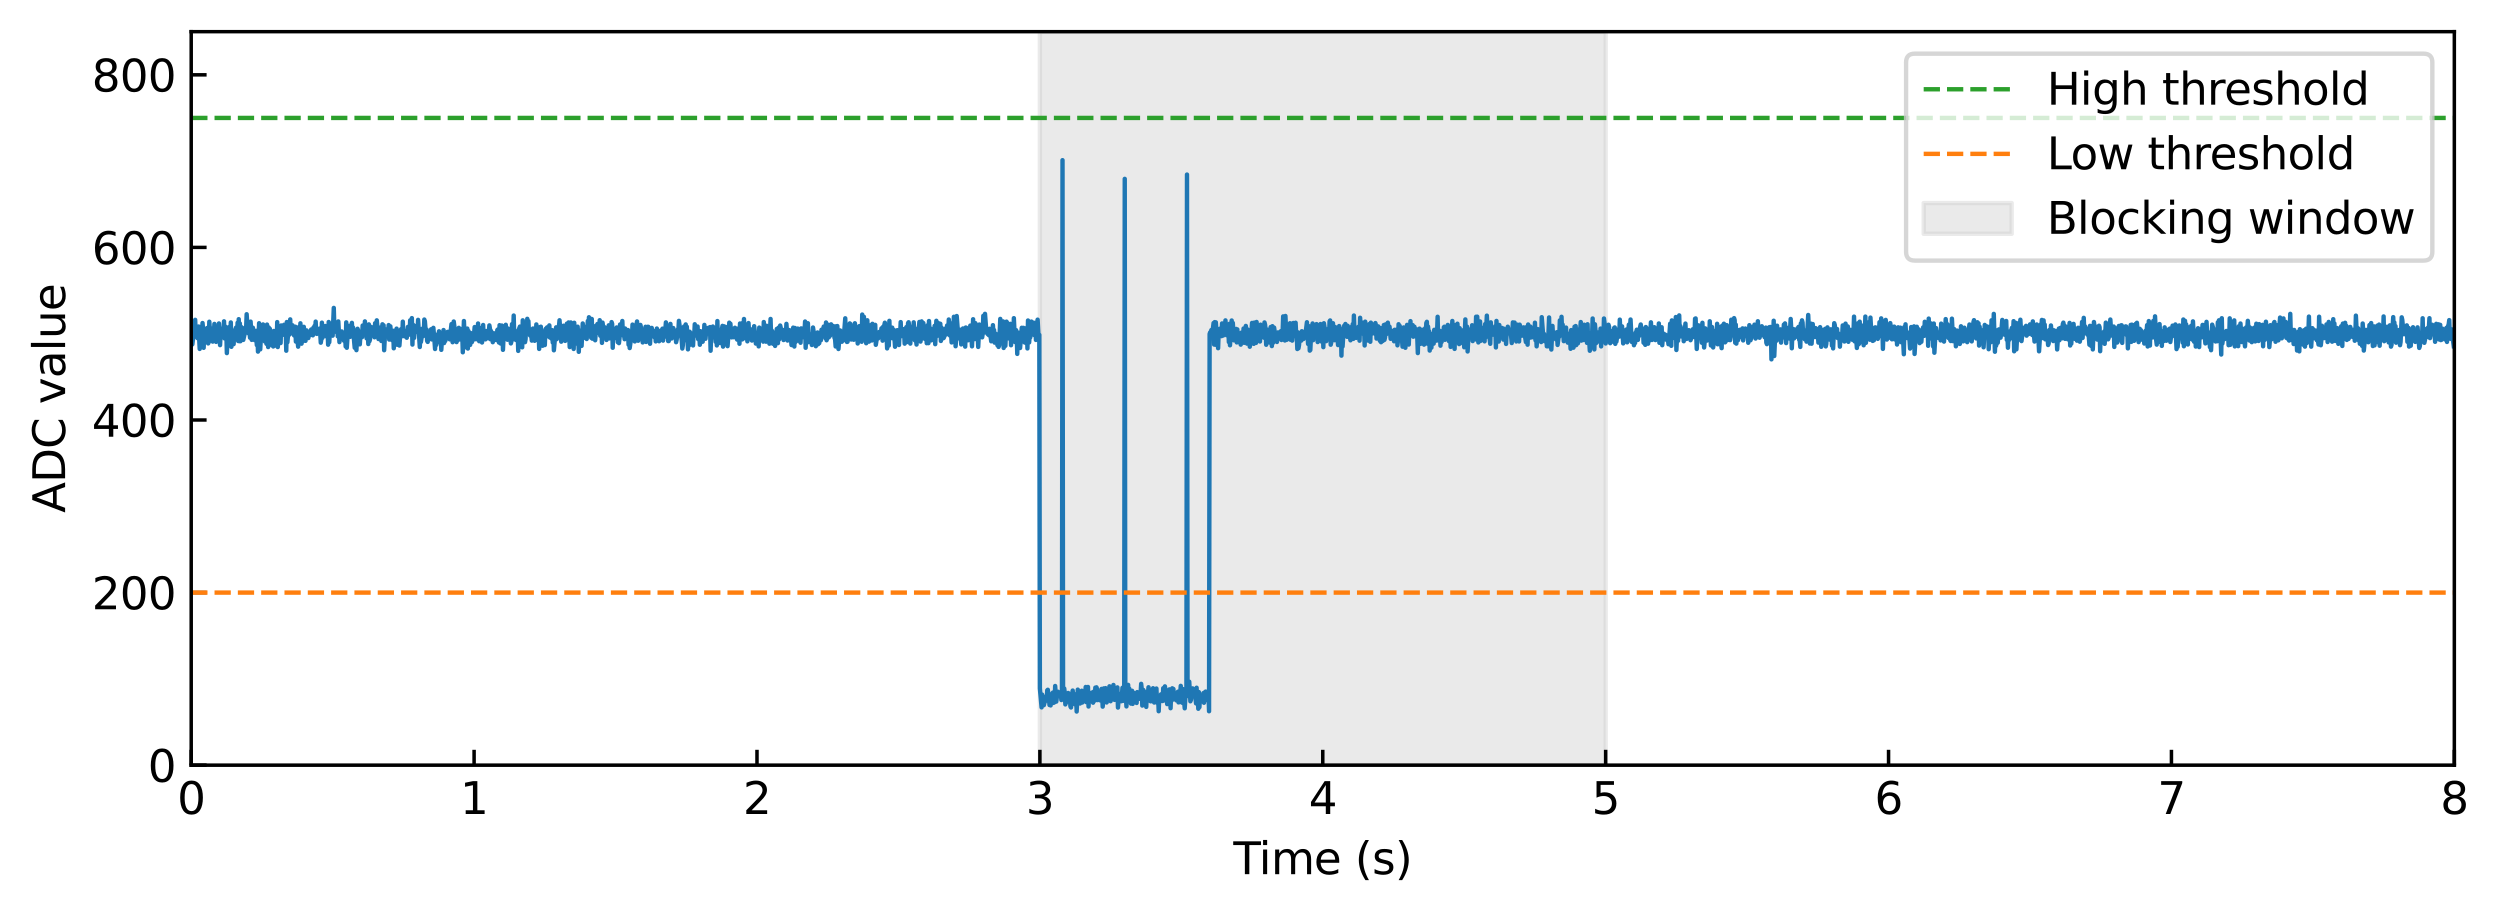 <?xml version="1.0" encoding="utf-8" standalone="no"?>
<!DOCTYPE svg PUBLIC "-//W3C//DTD SVG 1.1//EN"
  "http://www.w3.org/Graphics/SVG/1.1/DTD/svg11.dtd">
<svg xmlns:xlink="http://www.w3.org/1999/xlink" width="568.302pt" height="207.996pt" viewBox="0 0 568.302 207.996" xmlns="http://www.w3.org/2000/svg" version="1.1">
 <defs>
  <style type="text/css">*{stroke-linejoin: round; stroke-linecap: butt}</style>
 </defs>
 <g id="figure_1">
  <g id="patch_1">
   <path d="M 0 207.996 
L 568.302 207.996 
L 568.302 0 
L 0 0 
z
" style="fill: #ffffff"/>
  </g>
  <g id="axes_1">
   <g id="patch_2">
    <path d="M 43.466 173.94 
L 557.921 173.94 
L 557.921 7.2 
L 43.466 7.2 
z
" style="fill: #ffffff"/>
   </g>
   <g id="patch_3">
    <path d="M 236.386 173.94 
L 236.386 7.2 
L 365 7.2 
L 365 173.94 
z
" clip-path="url(#p1fcf0a38aa)" style="fill: #cccccc; opacity: 0.4; stroke: #cccccc; stroke-linejoin: miter"/>
   </g>
   <g id="matplotlib.axis_1">
    <g id="xtick_1">
     <g id="line2d_1">
      <defs>
       <path id="md00a41faa9" d="M 0 0 
L 0 -3.5 
" style="stroke: #000000; stroke-width: 0.8"/>
      </defs>
      <g>
       <use xlink:href="#md00a41faa9" x="43.466" y="173.94" style="stroke: #000000; stroke-width: 0.8"/>
      </g>
     </g>
     <g id="text_1">
      <!-- 0 -->
      <g transform="translate(40.284 185.038) scale(0.1 -0.1)">
       <defs>
        <path id="DejaVuSans-30" d="M 2034 4250 
Q 1547 4250 1301 3770 
Q 1056 3291 1056 2328 
Q 1056 1369 1301 889 
Q 1547 409 2034 409 
Q 2525 409 2770 889 
Q 3016 1369 3016 2328 
Q 3016 3291 2770 3770 
Q 2525 4250 2034 4250 
z
M 2034 4750 
Q 2819 4750 3233 4129 
Q 3647 3509 3647 2328 
Q 3647 1150 3233 529 
Q 2819 -91 2034 -91 
Q 1250 -91 836 529 
Q 422 1150 422 2328 
Q 422 3509 836 4129 
Q 1250 4750 2034 4750 
z
" transform="scale(0.016)"/>
       </defs>
       <use xlink:href="#DejaVuSans-30"/>
      </g>
     </g>
    </g>
    <g id="xtick_2">
     <g id="line2d_2">
      <g>
       <use xlink:href="#md00a41faa9" x="107.772" y="173.94" style="stroke: #000000; stroke-width: 0.8"/>
      </g>
     </g>
     <g id="text_2">
      <!-- 1 -->
      <g transform="translate(104.591 185.038) scale(0.1 -0.1)">
       <defs>
        <path id="DejaVuSans-31" d="M 794 531 
L 1825 531 
L 1825 4091 
L 703 3866 
L 703 4441 
L 1819 4666 
L 2450 4666 
L 2450 531 
L 3481 531 
L 3481 0 
L 794 0 
L 794 531 
z
" transform="scale(0.016)"/>
       </defs>
       <use xlink:href="#DejaVuSans-31"/>
      </g>
     </g>
    </g>
    <g id="xtick_3">
     <g id="line2d_3">
      <g>
       <use xlink:href="#md00a41faa9" x="172.079" y="173.94" style="stroke: #000000; stroke-width: 0.8"/>
      </g>
     </g>
     <g id="text_3">
      <!-- 2 -->
      <g transform="translate(168.898 185.038) scale(0.1 -0.1)">
       <defs>
        <path id="DejaVuSans-32" d="M 1228 531 
L 3431 531 
L 3431 0 
L 469 0 
L 469 531 
Q 828 903 1448 1529 
Q 2069 2156 2228 2338 
Q 2531 2678 2651 2914 
Q 2772 3150 2772 3378 
Q 2772 3750 2511 3984 
Q 2250 4219 1831 4219 
Q 1534 4219 1204 4116 
Q 875 4013 500 3803 
L 500 4441 
Q 881 4594 1212 4672 
Q 1544 4750 1819 4750 
Q 2544 4750 2975 4387 
Q 3406 4025 3406 3419 
Q 3406 3131 3298 2873 
Q 3191 2616 2906 2266 
Q 2828 2175 2409 1742 
Q 1991 1309 1228 531 
z
" transform="scale(0.016)"/>
       </defs>
       <use xlink:href="#DejaVuSans-32"/>
      </g>
     </g>
    </g>
    <g id="xtick_4">
     <g id="line2d_4">
      <g>
       <use xlink:href="#md00a41faa9" x="236.386" y="173.94" style="stroke: #000000; stroke-width: 0.8"/>
      </g>
     </g>
     <g id="text_4">
      <!-- 3 -->
      <g transform="translate(233.205 185.038) scale(0.1 -0.1)">
       <defs>
        <path id="DejaVuSans-33" d="M 2597 2516 
Q 3050 2419 3304 2112 
Q 3559 1806 3559 1356 
Q 3559 666 3084 287 
Q 2609 -91 1734 -91 
Q 1441 -91 1130 -33 
Q 819 25 488 141 
L 488 750 
Q 750 597 1062 519 
Q 1375 441 1716 441 
Q 2309 441 2620 675 
Q 2931 909 2931 1356 
Q 2931 1769 2642 2001 
Q 2353 2234 1838 2234 
L 1294 2234 
L 1294 2753 
L 1863 2753 
Q 2328 2753 2575 2939 
Q 2822 3125 2822 3475 
Q 2822 3834 2567 4026 
Q 2313 4219 1838 4219 
Q 1578 4219 1281 4162 
Q 984 4106 628 3988 
L 628 4550 
Q 988 4650 1302 4700 
Q 1616 4750 1894 4750 
Q 2613 4750 3031 4423 
Q 3450 4097 3450 3541 
Q 3450 3153 3228 2886 
Q 3006 2619 2597 2516 
z
" transform="scale(0.016)"/>
       </defs>
       <use xlink:href="#DejaVuSans-33"/>
      </g>
     </g>
    </g>
    <g id="xtick_5">
     <g id="line2d_5">
      <g>
       <use xlink:href="#md00a41faa9" x="300.693" y="173.94" style="stroke: #000000; stroke-width: 0.8"/>
      </g>
     </g>
     <g id="text_5">
      <!-- 4 -->
      <g transform="translate(297.512 185.038) scale(0.1 -0.1)">
       <defs>
        <path id="DejaVuSans-34" d="M 2419 4116 
L 825 1625 
L 2419 1625 
L 2419 4116 
z
M 2253 4666 
L 3047 4666 
L 3047 1625 
L 3713 1625 
L 3713 1100 
L 3047 1100 
L 3047 0 
L 2419 0 
L 2419 1100 
L 313 1100 
L 313 1709 
L 2253 4666 
z
" transform="scale(0.016)"/>
       </defs>
       <use xlink:href="#DejaVuSans-34"/>
      </g>
     </g>
    </g>
    <g id="xtick_6">
     <g id="line2d_6">
      <g>
       <use xlink:href="#md00a41faa9" x="365" y="173.94" style="stroke: #000000; stroke-width: 0.8"/>
      </g>
     </g>
     <g id="text_6">
      <!-- 5 -->
      <g transform="translate(361.819 185.038) scale(0.1 -0.1)">
       <defs>
        <path id="DejaVuSans-35" d="M 691 4666 
L 3169 4666 
L 3169 4134 
L 1269 4134 
L 1269 2991 
Q 1406 3038 1543 3061 
Q 1681 3084 1819 3084 
Q 2600 3084 3056 2656 
Q 3513 2228 3513 1497 
Q 3513 744 3044 326 
Q 2575 -91 1722 -91 
Q 1428 -91 1123 -41 
Q 819 9 494 109 
L 494 744 
Q 775 591 1075 516 
Q 1375 441 1709 441 
Q 2250 441 2565 725 
Q 2881 1009 2881 1497 
Q 2881 1984 2565 2268 
Q 2250 2553 1709 2553 
Q 1456 2553 1204 2497 
Q 953 2441 691 2322 
L 691 4666 
z
" transform="scale(0.016)"/>
       </defs>
       <use xlink:href="#DejaVuSans-35"/>
      </g>
     </g>
    </g>
    <g id="xtick_7">
     <g id="line2d_7">
      <g>
       <use xlink:href="#md00a41faa9" x="429.307" y="173.94" style="stroke: #000000; stroke-width: 0.8"/>
      </g>
     </g>
     <g id="text_7">
      <!-- 6 -->
      <g transform="translate(426.126 185.038) scale(0.1 -0.1)">
       <defs>
        <path id="DejaVuSans-36" d="M 2113 2584 
Q 1688 2584 1439 2293 
Q 1191 2003 1191 1497 
Q 1191 994 1439 701 
Q 1688 409 2113 409 
Q 2538 409 2786 701 
Q 3034 994 3034 1497 
Q 3034 2003 2786 2293 
Q 2538 2584 2113 2584 
z
M 3366 4563 
L 3366 3988 
Q 3128 4100 2886 4159 
Q 2644 4219 2406 4219 
Q 1781 4219 1451 3797 
Q 1122 3375 1075 2522 
Q 1259 2794 1537 2939 
Q 1816 3084 2150 3084 
Q 2853 3084 3261 2657 
Q 3669 2231 3669 1497 
Q 3669 778 3244 343 
Q 2819 -91 2113 -91 
Q 1303 -91 875 529 
Q 447 1150 447 2328 
Q 447 3434 972 4092 
Q 1497 4750 2381 4750 
Q 2619 4750 2861 4703 
Q 3103 4656 3366 4563 
z
" transform="scale(0.016)"/>
       </defs>
       <use xlink:href="#DejaVuSans-36"/>
      </g>
     </g>
    </g>
    <g id="xtick_8">
     <g id="line2d_8">
      <g>
       <use xlink:href="#md00a41faa9" x="493.614" y="173.94" style="stroke: #000000; stroke-width: 0.8"/>
      </g>
     </g>
     <g id="text_8">
      <!-- 7 -->
      <g transform="translate(490.433 185.038) scale(0.1 -0.1)">
       <defs>
        <path id="DejaVuSans-37" d="M 525 4666 
L 3525 4666 
L 3525 4397 
L 1831 0 
L 1172 0 
L 2766 4134 
L 525 4134 
L 525 4666 
z
" transform="scale(0.016)"/>
       </defs>
       <use xlink:href="#DejaVuSans-37"/>
      </g>
     </g>
    </g>
    <g id="xtick_9">
     <g id="line2d_9">
      <g>
       <use xlink:href="#md00a41faa9" x="557.921" y="173.94" style="stroke: #000000; stroke-width: 0.8"/>
      </g>
     </g>
     <g id="text_9">
      <!-- 8 -->
      <g transform="translate(554.739 185.038) scale(0.1 -0.1)">
       <defs>
        <path id="DejaVuSans-38" d="M 2034 2216 
Q 1584 2216 1326 1975 
Q 1069 1734 1069 1313 
Q 1069 891 1326 650 
Q 1584 409 2034 409 
Q 2484 409 2743 651 
Q 3003 894 3003 1313 
Q 3003 1734 2745 1975 
Q 2488 2216 2034 2216 
z
M 1403 2484 
Q 997 2584 770 2862 
Q 544 3141 544 3541 
Q 544 4100 942 4425 
Q 1341 4750 2034 4750 
Q 2731 4750 3128 4425 
Q 3525 4100 3525 3541 
Q 3525 3141 3298 2862 
Q 3072 2584 2669 2484 
Q 3125 2378 3379 2068 
Q 3634 1759 3634 1313 
Q 3634 634 3220 271 
Q 2806 -91 2034 -91 
Q 1263 -91 848 271 
Q 434 634 434 1313 
Q 434 1759 690 2068 
Q 947 2378 1403 2484 
z
M 1172 3481 
Q 1172 3119 1398 2916 
Q 1625 2713 2034 2713 
Q 2441 2713 2670 2916 
Q 2900 3119 2900 3481 
Q 2900 3844 2670 4047 
Q 2441 4250 2034 4250 
Q 1625 4250 1398 4047 
Q 1172 3844 1172 3481 
z
" transform="scale(0.016)"/>
       </defs>
       <use xlink:href="#DejaVuSans-38"/>
      </g>
     </g>
    </g>
    <g id="text_10">
     <!-- Time (s) -->
     <g transform="translate(280.364 198.717) scale(0.1 -0.1)">
      <defs>
       <path id="DejaVuSans-54" d="M -19 4666 
L 3928 4666 
L 3928 4134 
L 2272 4134 
L 2272 0 
L 1638 0 
L 1638 4134 
L -19 4134 
L -19 4666 
z
" transform="scale(0.016)"/>
       <path id="DejaVuSans-69" d="M 603 3500 
L 1178 3500 
L 1178 0 
L 603 0 
L 603 3500 
z
M 603 4863 
L 1178 4863 
L 1178 4134 
L 603 4134 
L 603 4863 
z
" transform="scale(0.016)"/>
       <path id="DejaVuSans-6d" d="M 3328 2828 
Q 3544 3216 3844 3400 
Q 4144 3584 4550 3584 
Q 5097 3584 5394 3201 
Q 5691 2819 5691 2113 
L 5691 0 
L 5113 0 
L 5113 2094 
Q 5113 2597 4934 2840 
Q 4756 3084 4391 3084 
Q 3944 3084 3684 2787 
Q 3425 2491 3425 1978 
L 3425 0 
L 2847 0 
L 2847 2094 
Q 2847 2600 2669 2842 
Q 2491 3084 2119 3084 
Q 1678 3084 1418 2786 
Q 1159 2488 1159 1978 
L 1159 0 
L 581 0 
L 581 3500 
L 1159 3500 
L 1159 2956 
Q 1356 3278 1631 3431 
Q 1906 3584 2284 3584 
Q 2666 3584 2933 3390 
Q 3200 3197 3328 2828 
z
" transform="scale(0.016)"/>
       <path id="DejaVuSans-65" d="M 3597 1894 
L 3597 1613 
L 953 1613 
Q 991 1019 1311 708 
Q 1631 397 2203 397 
Q 2534 397 2845 478 
Q 3156 559 3463 722 
L 3463 178 
Q 3153 47 2828 -22 
Q 2503 -91 2169 -91 
Q 1331 -91 842 396 
Q 353 884 353 1716 
Q 353 2575 817 3079 
Q 1281 3584 2069 3584 
Q 2775 3584 3186 3129 
Q 3597 2675 3597 1894 
z
M 3022 2063 
Q 3016 2534 2758 2815 
Q 2500 3097 2075 3097 
Q 1594 3097 1305 2825 
Q 1016 2553 972 2059 
L 3022 2063 
z
" transform="scale(0.016)"/>
       <path id="DejaVuSans-20" transform="scale(0.016)"/>
       <path id="DejaVuSans-28" d="M 1984 4856 
Q 1566 4138 1362 3434 
Q 1159 2731 1159 2009 
Q 1159 1288 1364 580 
Q 1569 -128 1984 -844 
L 1484 -844 
Q 1016 -109 783 600 
Q 550 1309 550 2009 
Q 550 2706 781 3412 
Q 1013 4119 1484 4856 
L 1984 4856 
z
" transform="scale(0.016)"/>
       <path id="DejaVuSans-73" d="M 2834 3397 
L 2834 2853 
Q 2591 2978 2328 3040 
Q 2066 3103 1784 3103 
Q 1356 3103 1142 2972 
Q 928 2841 928 2578 
Q 928 2378 1081 2264 
Q 1234 2150 1697 2047 
L 1894 2003 
Q 2506 1872 2764 1633 
Q 3022 1394 3022 966 
Q 3022 478 2636 193 
Q 2250 -91 1575 -91 
Q 1294 -91 989 -36 
Q 684 19 347 128 
L 347 722 
Q 666 556 975 473 
Q 1284 391 1588 391 
Q 1994 391 2212 530 
Q 2431 669 2431 922 
Q 2431 1156 2273 1281 
Q 2116 1406 1581 1522 
L 1381 1569 
Q 847 1681 609 1914 
Q 372 2147 372 2553 
Q 372 3047 722 3315 
Q 1072 3584 1716 3584 
Q 2034 3584 2315 3537 
Q 2597 3491 2834 3397 
z
" transform="scale(0.016)"/>
       <path id="DejaVuSans-29" d="M 513 4856 
L 1013 4856 
Q 1481 4119 1714 3412 
Q 1947 2706 1947 2009 
Q 1947 1309 1714 600 
Q 1481 -109 1013 -844 
L 513 -844 
Q 928 -128 1133 580 
Q 1338 1288 1338 2009 
Q 1338 2731 1133 3434 
Q 928 4138 513 4856 
z
" transform="scale(0.016)"/>
      </defs>
      <use xlink:href="#DejaVuSans-54"/>
      <use xlink:href="#DejaVuSans-69" x="57.959"/>
      <use xlink:href="#DejaVuSans-6d" x="85.742"/>
      <use xlink:href="#DejaVuSans-65" x="183.154"/>
      <use xlink:href="#DejaVuSans-20" x="244.678"/>
      <use xlink:href="#DejaVuSans-28" x="276.465"/>
      <use xlink:href="#DejaVuSans-73" x="315.479"/>
      <use xlink:href="#DejaVuSans-29" x="367.578"/>
     </g>
    </g>
   </g>
   <g id="matplotlib.axis_2">
    <g id="ytick_1">
     <g id="line2d_10">
      <defs>
       <path id="mb2f0b99540" d="M 0 0 
L 3.5 0 
" style="stroke: #000000; stroke-width: 0.8"/>
      </defs>
      <g>
       <use xlink:href="#mb2f0b99540" x="43.466" y="173.94" style="stroke: #000000; stroke-width: 0.8"/>
      </g>
     </g>
     <g id="text_11">
      <!-- 0 -->
      <g transform="translate(33.603 177.739) scale(0.1 -0.1)">
       <use xlink:href="#DejaVuSans-30"/>
      </g>
     </g>
    </g>
    <g id="ytick_2">
     <g id="line2d_11">
      <g>
       <use xlink:href="#mb2f0b99540" x="43.466" y="134.707" style="stroke: #000000; stroke-width: 0.8"/>
      </g>
     </g>
     <g id="text_12">
      <!-- 200 -->
      <g transform="translate(20.878 138.506) scale(0.1 -0.1)">
       <use xlink:href="#DejaVuSans-32"/>
       <use xlink:href="#DejaVuSans-30" x="63.623"/>
       <use xlink:href="#DejaVuSans-30" x="127.246"/>
      </g>
     </g>
    </g>
    <g id="ytick_3">
     <g id="line2d_12">
      <g>
       <use xlink:href="#mb2f0b99540" x="43.466" y="95.474" style="stroke: #000000; stroke-width: 0.8"/>
      </g>
     </g>
     <g id="text_13">
      <!-- 400 -->
      <g transform="translate(20.878 99.273) scale(0.1 -0.1)">
       <use xlink:href="#DejaVuSans-34"/>
       <use xlink:href="#DejaVuSans-30" x="63.623"/>
       <use xlink:href="#DejaVuSans-30" x="127.246"/>
      </g>
     </g>
    </g>
    <g id="ytick_4">
     <g id="line2d_13">
      <g>
       <use xlink:href="#mb2f0b99540" x="43.466" y="56.241" style="stroke: #000000; stroke-width: 0.8"/>
      </g>
     </g>
     <g id="text_14">
      <!-- 600 -->
      <g transform="translate(20.878 60.04) scale(0.1 -0.1)">
       <use xlink:href="#DejaVuSans-36"/>
       <use xlink:href="#DejaVuSans-30" x="63.623"/>
       <use xlink:href="#DejaVuSans-30" x="127.246"/>
      </g>
     </g>
    </g>
    <g id="ytick_5">
     <g id="line2d_14">
      <g>
       <use xlink:href="#mb2f0b99540" x="43.466" y="17.008" style="stroke: #000000; stroke-width: 0.8"/>
      </g>
     </g>
     <g id="text_15">
      <!-- 800 -->
      <g transform="translate(20.878 20.807) scale(0.1 -0.1)">
       <use xlink:href="#DejaVuSans-38"/>
       <use xlink:href="#DejaVuSans-30" x="63.623"/>
       <use xlink:href="#DejaVuSans-30" x="127.246"/>
      </g>
     </g>
    </g>
    <g id="text_16">
     <!-- ADC value -->
     <g transform="translate(14.798 116.579) rotate(-90) scale(0.1 -0.1)">
      <defs>
       <path id="DejaVuSans-41" d="M 2188 4044 
L 1331 1722 
L 3047 1722 
L 2188 4044 
z
M 1831 4666 
L 2547 4666 
L 4325 0 
L 3669 0 
L 3244 1197 
L 1141 1197 
L 716 0 
L 50 0 
L 1831 4666 
z
" transform="scale(0.016)"/>
       <path id="DejaVuSans-44" d="M 1259 4147 
L 1259 519 
L 2022 519 
Q 2988 519 3436 956 
Q 3884 1394 3884 2338 
Q 3884 3275 3436 3711 
Q 2988 4147 2022 4147 
L 1259 4147 
z
M 628 4666 
L 1925 4666 
Q 3281 4666 3915 4102 
Q 4550 3538 4550 2338 
Q 4550 1131 3912 565 
Q 3275 0 1925 0 
L 628 0 
L 628 4666 
z
" transform="scale(0.016)"/>
       <path id="DejaVuSans-43" d="M 4122 4306 
L 4122 3641 
Q 3803 3938 3442 4084 
Q 3081 4231 2675 4231 
Q 1875 4231 1450 3742 
Q 1025 3253 1025 2328 
Q 1025 1406 1450 917 
Q 1875 428 2675 428 
Q 3081 428 3442 575 
Q 3803 722 4122 1019 
L 4122 359 
Q 3791 134 3420 21 
Q 3050 -91 2638 -91 
Q 1578 -91 968 557 
Q 359 1206 359 2328 
Q 359 3453 968 4101 
Q 1578 4750 2638 4750 
Q 3056 4750 3426 4639 
Q 3797 4528 4122 4306 
z
" transform="scale(0.016)"/>
       <path id="DejaVuSans-76" d="M 191 3500 
L 800 3500 
L 1894 563 
L 2988 3500 
L 3597 3500 
L 2284 0 
L 1503 0 
L 191 3500 
z
" transform="scale(0.016)"/>
       <path id="DejaVuSans-61" d="M 2194 1759 
Q 1497 1759 1228 1600 
Q 959 1441 959 1056 
Q 959 750 1161 570 
Q 1363 391 1709 391 
Q 2188 391 2477 730 
Q 2766 1069 2766 1631 
L 2766 1759 
L 2194 1759 
z
M 3341 1997 
L 3341 0 
L 2766 0 
L 2766 531 
Q 2569 213 2275 61 
Q 1981 -91 1556 -91 
Q 1019 -91 701 211 
Q 384 513 384 1019 
Q 384 1609 779 1909 
Q 1175 2209 1959 2209 
L 2766 2209 
L 2766 2266 
Q 2766 2663 2505 2880 
Q 2244 3097 1772 3097 
Q 1472 3097 1187 3025 
Q 903 2953 641 2809 
L 641 3341 
Q 956 3463 1253 3523 
Q 1550 3584 1831 3584 
Q 2591 3584 2966 3190 
Q 3341 2797 3341 1997 
z
" transform="scale(0.016)"/>
       <path id="DejaVuSans-6c" d="M 603 4863 
L 1178 4863 
L 1178 0 
L 603 0 
L 603 4863 
z
" transform="scale(0.016)"/>
       <path id="DejaVuSans-75" d="M 544 1381 
L 544 3500 
L 1119 3500 
L 1119 1403 
Q 1119 906 1312 657 
Q 1506 409 1894 409 
Q 2359 409 2629 706 
Q 2900 1003 2900 1516 
L 2900 3500 
L 3475 3500 
L 3475 0 
L 2900 0 
L 2900 538 
Q 2691 219 2414 64 
Q 2138 -91 1772 -91 
Q 1169 -91 856 284 
Q 544 659 544 1381 
z
M 1991 3584 
L 1991 3584 
z
" transform="scale(0.016)"/>
      </defs>
      <use xlink:href="#DejaVuSans-41"/>
      <use xlink:href="#DejaVuSans-44" x="68.408"/>
      <use xlink:href="#DejaVuSans-43" x="145.41"/>
      <use xlink:href="#DejaVuSans-20" x="215.234"/>
      <use xlink:href="#DejaVuSans-76" x="247.021"/>
      <use xlink:href="#DejaVuSans-61" x="306.201"/>
      <use xlink:href="#DejaVuSans-6c" x="367.48"/>
      <use xlink:href="#DejaVuSans-75" x="395.264"/>
      <use xlink:href="#DejaVuSans-65" x="458.643"/>
     </g>
    </g>
   </g>
   <g id="line2d_15">
    <path d="M 43.466 76.358 
L 43.594 78.373 
L 43.723 78.267 
L 43.98 76.198 
L 44.109 75.458 
L 44.237 76.092 
L 44.366 72.702 
L 44.495 76.01 
L 44.623 75.195 
L 44.88 76.859 
L 45.138 74.219 
L 45.395 79.319 
L 45.652 74.55 
L 45.781 77.427 
L 46.038 73.431 
L 46.167 74.775 
L 46.295 79.068 
L 46.424 75.333 
L 46.552 76.864 
L 46.681 76.207 
L 46.81 77.788 
L 47.067 74.569 
L 47.324 78.068 
L 47.453 77.766 
L 47.581 73.136 
L 47.838 77.008 
L 47.967 74.643 
L 48.096 77.078 
L 48.224 76.508 
L 48.353 77.656 
L 48.482 75.348 
L 48.61 75.857 
L 48.739 73.631 
L 48.996 76.809 
L 49.125 77.719 
L 49.253 75.143 
L 49.382 77.172 
L 49.51 76.088 
L 49.639 76.928 
L 49.768 73.523 
L 50.025 78.454 
L 50.154 75.895 
L 50.411 76.616 
L 50.539 74.697 
L 50.797 75.086 
L 50.925 73.044 
L 51.054 76.931 
L 51.182 74.203 
L 51.311 76.824 
L 51.44 75.171 
L 51.568 80.266 
L 51.826 75.029 
L 51.954 74.394 
L 52.211 77.616 
L 52.469 73.298 
L 52.597 78.839 
L 52.854 75.104 
L 52.983 75.262 
L 53.112 78.231 
L 53.24 75.404 
L 53.369 75.708 
L 53.497 76.317 
L 53.626 74.513 
L 53.755 74.393 
L 53.883 76.518 
L 54.012 73.362 
L 54.141 77.527 
L 54.269 72.554 
L 54.398 77.569 
L 54.526 73.528 
L 54.655 77.567 
L 54.912 74.38 
L 55.041 76.831 
L 55.169 74.579 
L 55.298 77.27 
L 55.813 75.017 
L 55.941 74.784 
L 56.07 71.43 
L 56.327 75.621 
L 56.584 75.847 
L 56.713 75.341 
L 56.841 76.779 
L 56.97 73.109 
L 57.227 77.261 
L 57.356 77.065 
L 57.485 74.494 
L 57.613 75.275 
L 57.87 77.305 
L 57.999 77.275 
L 58.128 75.22 
L 58.385 78.456 
L 58.513 75.152 
L 58.642 79.928 
L 58.899 73.474 
L 59.028 74.681 
L 59.157 79.419 
L 59.285 77.051 
L 59.414 77.357 
L 59.542 74.408 
L 59.671 75.363 
L 59.8 73.753 
L 59.928 74.792 
L 60.057 74.925 
L 60.185 77.614 
L 60.314 76.716 
L 60.443 76.707 
L 60.571 78.16 
L 60.7 73.78 
L 60.828 75.317 
L 60.957 78.893 
L 61.086 74.436 
L 61.214 77.335 
L 61.343 74.748 
L 61.6 77.694 
L 61.729 77.802 
L 61.857 78.524 
L 61.986 77.142 
L 62.115 78.762 
L 62.243 75.234 
L 62.372 77.343 
L 62.629 75.427 
L 62.886 78.643 
L 63.015 73.215 
L 63.144 78.893 
L 63.401 75.251 
L 63.529 75.314 
L 63.787 77.985 
L 63.915 73.987 
L 64.301 76.11 
L 64.558 73.832 
L 64.687 75.688 
L 64.816 75.772 
L 64.944 74.742 
L 65.073 79.726 
L 65.201 73.2 
L 65.33 77.813 
L 65.587 74.925 
L 65.716 76.119 
L 65.973 72.6 
L 66.102 75.775 
L 66.23 74.695 
L 66.359 74.906 
L 66.487 73.945 
L 66.616 75.856 
L 66.873 76.269 
L 67.002 75.687 
L 67.131 74.26 
L 67.259 77.654 
L 67.388 74.631 
L 67.774 78.807 
L 67.902 77.417 
L 68.031 74.254 
L 68.159 76.858 
L 68.288 73.493 
L 68.545 78.127 
L 68.674 75.519 
L 68.803 77.627 
L 69.06 74.291 
L 69.446 77.482 
L 69.574 75.094 
L 69.703 75.114 
L 69.831 76.327 
L 69.96 76.156 
L 70.089 76.847 
L 70.217 75.549 
L 70.475 76.211 
L 70.732 74.903 
L 71.118 76.229 
L 71.246 74.481 
L 71.375 75.768 
L 71.503 74.082 
L 71.632 74.931 
L 71.761 73.105 
L 71.889 75.841 
L 72.018 75.9 
L 72.146 75.064 
L 72.275 75.194 
L 72.404 75.796 
L 72.532 75.6 
L 72.661 74.687 
L 72.79 75.69 
L 72.918 77.899 
L 73.047 77.142 
L 73.175 73.347 
L 73.304 76.804 
L 73.433 76.01 
L 73.69 76.273 
L 73.818 75.823 
L 73.947 74.102 
L 74.204 76.477 
L 74.462 74.899 
L 74.59 78.356 
L 74.719 73.199 
L 74.847 77.804 
L 75.105 73.544 
L 75.233 74.368 
L 75.362 73.914 
L 75.49 74.726 
L 75.619 76.303 
L 75.876 69.994 
L 76.005 74.52 
L 76.262 75.26 
L 76.391 75.292 
L 76.519 75.53 
L 76.648 73.781 
L 76.777 76.458 
L 76.905 73.068 
L 77.162 77.771 
L 77.42 75.461 
L 77.548 76.203 
L 77.677 75.34 
L 77.934 76.702 
L 78.063 76.268 
L 78.191 77.453 
L 78.449 76.423 
L 78.577 78.757 
L 78.706 73.278 
L 78.834 79.059 
L 79.092 75.156 
L 79.22 75.716 
L 79.349 74.073 
L 79.606 76.568 
L 79.992 73.394 
L 80.121 75.966 
L 80.249 74.44 
L 80.506 77.684 
L 80.635 79.056 
L 80.764 77.022 
L 80.892 77.576 
L 81.021 79.599 
L 81.278 74.733 
L 81.407 75.115 
L 81.535 78.067 
L 81.664 77.246 
L 81.793 78.279 
L 81.921 76.383 
L 82.05 76.487 
L 82.178 76.213 
L 82.307 76.639 
L 82.436 74.002 
L 82.564 75.676 
L 82.693 75.894 
L 82.821 75.71 
L 82.95 73.059 
L 83.079 75.955 
L 83.207 74.53 
L 83.336 76.916 
L 83.465 73.979 
L 83.593 75.331 
L 83.722 78.203 
L 83.85 73.737 
L 83.979 77.578 
L 84.108 77.152 
L 84.236 74.577 
L 84.365 74.306 
L 84.622 75.515 
L 84.751 75.86 
L 84.879 75.509 
L 85.136 76.678 
L 85.265 73.474 
L 85.394 75.711 
L 85.651 72.82 
L 86.037 77.074 
L 86.165 76.675 
L 86.294 76.752 
L 86.423 76.484 
L 86.551 74.42 
L 86.68 77.514 
L 86.937 73.715 
L 87.066 74.647 
L 87.194 73.941 
L 87.323 79.615 
L 87.58 74.845 
L 87.709 75.18 
L 87.837 75.157 
L 88.095 75.913 
L 88.223 75.623 
L 88.352 73.896 
L 88.48 77.196 
L 88.738 74.184 
L 88.866 75.87 
L 88.995 75.638 
L 89.124 77.325 
L 89.252 76.917 
L 89.381 75.188 
L 89.509 79.175 
L 89.767 75.196 
L 89.895 75.311 
L 90.024 75.256 
L 90.152 74.702 
L 90.281 78.366 
L 90.41 78.374 
L 90.538 76.219 
L 90.795 78.553 
L 91.053 75.103 
L 91.181 74.819 
L 91.439 76.416 
L 91.567 73.121 
L 91.696 76.323 
L 91.953 76.442 
L 92.082 75.902 
L 92.21 75.987 
L 92.339 75.244 
L 92.467 76.786 
L 92.725 74.312 
L 92.853 74.581 
L 93.111 76.064 
L 93.239 72.817 
L 93.368 75.326 
L 93.625 72.315 
L 93.754 78.329 
L 93.882 73.795 
L 94.139 76.812 
L 94.268 74.305 
L 94.397 74.254 
L 94.525 74.815 
L 94.654 74.053 
L 94.783 75.446 
L 94.911 75.366 
L 95.04 72.706 
L 95.426 78.884 
L 95.554 76.472 
L 95.683 77.742 
L 95.811 76.921 
L 95.94 74.748 
L 96.069 76.233 
L 96.197 76.404 
L 96.326 75.969 
L 96.454 72.637 
L 96.583 73.019 
L 96.84 76.201 
L 96.969 74.91 
L 97.098 77.495 
L 97.226 77.723 
L 97.355 75.83 
L 97.483 76.727 
L 97.612 76.396 
L 97.741 75.714 
L 97.869 75.783 
L 97.998 74.847 
L 98.126 77.159 
L 98.384 75.407 
L 98.512 74.523 
L 98.77 77.515 
L 98.898 79.338 
L 99.027 76.507 
L 99.155 78.42 
L 99.413 76.046 
L 99.541 77.657 
L 99.798 75.306 
L 99.927 77.812 
L 100.056 76.546 
L 100.184 76.778 
L 100.313 79.526 
L 100.57 75.721 
L 100.699 76.207 
L 100.827 75.026 
L 100.956 77.98 
L 101.085 76.821 
L 101.213 77.522 
L 101.342 76.929 
L 101.47 77.033 
L 101.728 75.452 
L 101.856 75.428 
L 101.985 76.872 
L 102.113 75.521 
L 102.242 77.15 
L 102.628 73.682 
L 102.885 77.793 
L 103.142 73.086 
L 103.4 75.079 
L 103.657 76.193 
L 103.785 77.767 
L 103.914 76.377 
L 104.043 77.364 
L 104.3 74.519 
L 104.557 77.1 
L 104.686 77.161 
L 104.943 74.789 
L 105.072 75.604 
L 105.2 80.083 
L 105.457 72.973 
L 105.586 75.737 
L 105.843 75.491 
L 106.101 79.03 
L 106.229 74.688 
L 106.358 79.234 
L 106.486 75.236 
L 106.615 76.22 
L 106.744 76.058 
L 106.872 78.408 
L 107.001 75.707 
L 107.129 77.716 
L 107.258 77.787 
L 107.387 77.465 
L 107.515 76.516 
L 107.644 77.186 
L 107.901 74.343 
L 108.03 75.204 
L 108.158 77.105 
L 108.287 74.512 
L 108.416 76.835 
L 108.544 77.146 
L 108.673 73.534 
L 108.93 77.567 
L 109.059 74.533 
L 109.187 75.272 
L 109.316 74.607 
L 109.444 75.044 
L 109.573 77.855 
L 109.702 76.625 
L 109.83 73.877 
L 109.959 76.984 
L 110.088 76.675 
L 110.345 77.148 
L 110.473 75.251 
L 110.859 75.922 
L 110.988 76.896 
L 111.245 73.966 
L 111.374 74.712 
L 111.502 77.125 
L 111.631 75.241 
L 111.888 76.359 
L 112.017 77.788 
L 112.274 75.755 
L 112.531 77.274 
L 112.66 76.121 
L 112.788 76.355 
L 112.917 77.318 
L 113.046 75.024 
L 113.174 74.889 
L 113.303 75.262 
L 113.432 77.877 
L 113.56 73.921 
L 113.689 74.329 
L 113.817 78.101 
L 114.075 74.002 
L 114.203 74.134 
L 114.332 79.525 
L 114.46 76.768 
L 114.589 77.119 
L 114.846 75.774 
L 114.975 73.83 
L 115.103 75.429 
L 115.232 75.378 
L 115.361 77.233 
L 115.489 74.685 
L 115.747 76.163 
L 115.875 75.039 
L 116.132 78.066 
L 116.261 77.595 
L 116.39 73.682 
L 116.518 75.403 
L 116.647 75.458 
L 116.775 71.728 
L 116.904 77.093 
L 117.033 76.213 
L 117.161 76.544 
L 117.29 77.294 
L 117.419 75.445 
L 117.547 76.109 
L 117.676 75.24 
L 117.804 79.764 
L 117.933 74.911 
L 118.19 74.238 
L 118.319 76.361 
L 118.447 75.391 
L 118.705 78.95 
L 118.833 72.807 
L 118.962 75.412 
L 119.091 75.681 
L 119.219 74.419 
L 119.348 77.785 
L 119.476 77.085 
L 119.605 73.286 
L 119.734 74.995 
L 119.862 72.473 
L 119.991 75.287 
L 120.119 72.991 
L 120.248 75.765 
L 120.377 75.403 
L 120.505 76.278 
L 120.634 74.906 
L 120.891 77.431 
L 121.02 77.14 
L 121.148 74.681 
L 121.277 77.352 
L 121.406 76.287 
L 121.534 77.469 
L 121.663 75.226 
L 121.791 76.278 
L 121.92 73.749 
L 122.049 75.485 
L 122.177 74.554 
L 122.306 77.384 
L 122.434 74.775 
L 122.563 79.32 
L 122.692 74.366 
L 122.82 75.739 
L 122.949 74.265 
L 123.078 78.572 
L 123.206 76.054 
L 123.335 78.603 
L 123.463 76.393 
L 123.721 77.46 
L 123.849 78.441 
L 123.978 74.902 
L 124.106 74.698 
L 124.235 76.157 
L 124.364 74.42 
L 124.621 76.144 
L 124.75 76.526 
L 124.878 73.965 
L 125.007 76.731 
L 125.135 75.443 
L 125.264 75.937 
L 125.393 77.006 
L 125.521 75.048 
L 125.65 77.868 
L 125.778 75.352 
L 125.907 79.629 
L 126.164 76.754 
L 126.421 74.41 
L 126.55 77.098 
L 126.679 75.807 
L 126.807 76.804 
L 127.193 72.805 
L 127.322 74.507 
L 127.45 74.552 
L 127.579 77.671 
L 127.708 75.345 
L 127.836 76.873 
L 127.965 76.205 
L 128.093 74.04 
L 128.351 76.57 
L 128.479 77.492 
L 128.608 76.019 
L 128.737 76.039 
L 128.865 73.573 
L 128.994 76.882 
L 129.251 73.291 
L 129.508 78.895 
L 129.765 73.302 
L 129.894 75.962 
L 130.023 75.396 
L 130.151 73.748 
L 130.28 75.553 
L 130.409 79.327 
L 130.537 73.372 
L 130.666 77.538 
L 130.794 74.75 
L 130.923 74.824 
L 131.052 75.171 
L 131.18 78.15 
L 131.309 74.26 
L 131.437 76.253 
L 131.566 79.979 
L 131.695 76.986 
L 131.823 77.137 
L 131.952 75.167 
L 132.08 78.247 
L 132.209 78.626 
L 132.466 73.532 
L 132.724 76.798 
L 133.109 75.693 
L 133.238 74.269 
L 133.367 77.064 
L 133.624 72.958 
L 133.752 75.407 
L 133.881 72.116 
L 134.01 75.132 
L 134.138 75.223 
L 134.267 72.455 
L 134.396 76.801 
L 134.524 72.512 
L 134.653 76.99 
L 134.91 74.138 
L 135.039 75.936 
L 135.167 75.697 
L 135.296 77.348 
L 135.553 73.996 
L 135.682 75.295 
L 135.81 73.645 
L 135.939 75.657 
L 136.068 74.423 
L 136.196 75.67 
L 136.325 72.789 
L 136.453 76.324 
L 136.711 74.021 
L 136.839 77.944 
L 136.968 73.331 
L 137.225 75.072 
L 137.482 74.406 
L 137.611 76.051 
L 137.74 74.986 
L 137.868 77.282 
L 138.125 74.772 
L 138.254 76.182 
L 138.383 73.946 
L 138.511 76.935 
L 138.64 76.8 
L 138.768 75.795 
L 138.897 76.839 
L 139.026 73.22 
L 139.154 73.616 
L 139.283 79.055 
L 139.411 74.725 
L 139.54 75.97 
L 139.669 75.689 
L 139.797 76.822 
L 139.926 74.89 
L 140.055 75.508 
L 140.183 74.434 
L 140.44 77.794 
L 140.569 76.441 
L 140.698 78.001 
L 140.826 76.845 
L 140.955 73.756 
L 141.083 75.989 
L 141.212 75.5 
L 141.469 72.97 
L 141.598 76.117 
L 141.727 76.314 
L 141.855 75.885 
L 141.984 77.106 
L 142.112 74.678 
L 142.37 76.027 
L 142.498 75.938 
L 142.627 76.863 
L 142.755 75.022 
L 142.884 78.362 
L 143.013 77.051 
L 143.141 79.123 
L 143.527 76.437 
L 143.656 76.775 
L 143.784 73.788 
L 144.042 76.434 
L 144.17 76.594 
L 144.299 77.619 
L 144.556 74.463 
L 144.813 73.071 
L 145.07 77.459 
L 145.199 74.958 
L 145.328 75.617 
L 145.456 75.17 
L 145.585 73.864 
L 145.971 75.732 
L 146.099 77.843 
L 146.228 75.322 
L 146.357 76.56 
L 146.485 75.7 
L 146.614 76.565 
L 146.742 74.284 
L 146.871 77.735 
L 147 75.844 
L 147.128 75.846 
L 147.257 74.279 
L 147.386 74.294 
L 147.514 74.694 
L 147.771 78.142 
L 147.9 75.167 
L 148.029 76.166 
L 148.157 74.543 
L 148.414 76.31 
L 148.543 76.194 
L 148.672 75.277 
L 148.8 76.697 
L 148.929 75.266 
L 149.058 77.608 
L 149.186 77.005 
L 149.315 74.681 
L 149.443 76.276 
L 149.572 75.637 
L 149.829 77.572 
L 149.958 76.017 
L 150.086 76.801 
L 150.215 75.122 
L 150.344 76.759 
L 150.472 76.099 
L 150.601 74.707 
L 150.729 77.431 
L 150.858 74.868 
L 151.115 76.539 
L 151.373 73.284 
L 151.501 76.111 
L 151.63 76.113 
L 151.758 75.801 
L 151.887 77.53 
L 152.016 77.533 
L 152.273 75.367 
L 152.401 73.625 
L 152.53 76.639 
L 152.659 76.952 
L 152.787 75.431 
L 152.916 76.55 
L 153.045 74.57 
L 153.302 76.021 
L 153.43 75.478 
L 153.559 76.122 
L 153.688 77.789 
L 153.816 77.229 
L 154.073 74.877 
L 154.202 75.234 
L 154.331 72.94 
L 154.974 77.369 
L 155.102 79.229 
L 155.231 78.462 
L 155.36 74.494 
L 155.488 74.222 
L 155.617 77.36 
L 155.745 77.129 
L 155.874 73.747 
L 156.003 76.726 
L 156.131 74.267 
L 156.388 79.418 
L 156.517 75.373 
L 156.646 78.519 
L 156.774 75.412 
L 156.903 76.592 
L 157.032 75.708 
L 157.16 77.355 
L 157.417 75.901 
L 157.546 78.53 
L 157.675 75.692 
L 157.803 76.431 
L 157.932 73.706 
L 158.189 75.321 
L 158.446 75.841 
L 158.575 74.222 
L 158.704 77.093 
L 158.832 75.787 
L 158.961 76.034 
L 159.089 78.374 
L 159.218 75.276 
L 159.347 75.57 
L 159.475 77.759 
L 159.604 75.482 
L 159.732 77.68 
L 159.861 76.038 
L 159.99 76.858 
L 160.118 73.854 
L 160.376 77.014 
L 160.504 75.478 
L 160.633 75.95 
L 160.761 75.71 
L 160.89 74.556 
L 161.019 75.383 
L 161.147 75.406 
L 161.276 74.43 
L 161.404 74.348 
L 161.533 79.728 
L 161.662 76.512 
L 161.919 76.311 
L 162.048 74.224 
L 162.176 74.421 
L 162.433 76.758 
L 162.562 75.449 
L 162.691 77.712 
L 162.819 75.388 
L 162.948 78.527 
L 163.076 72.983 
L 163.205 77.768 
L 163.334 75.434 
L 163.462 77.33 
L 163.591 75.142 
L 163.719 77.999 
L 163.848 75.199 
L 163.977 75.432 
L 164.234 74.078 
L 164.363 78.796 
L 164.491 74.411 
L 164.62 74.177 
L 164.748 77.343 
L 164.877 77.735 
L 165.006 74.345 
L 165.263 78.024 
L 165.391 78.686 
L 165.777 73.347 
L 165.906 75.23 
L 166.035 73.585 
L 166.292 76.688 
L 166.42 75.198 
L 166.549 75.16 
L 166.678 76.659 
L 167.063 74.505 
L 167.192 75.574 
L 167.321 75.238 
L 167.449 76.975 
L 167.578 77.2 
L 167.707 74.706 
L 167.835 76.289 
L 167.964 74.858 
L 168.092 78.145 
L 168.221 73.535 
L 168.35 74.185 
L 168.478 77.108 
L 168.607 74.291 
L 168.735 77.152 
L 168.864 73.367 
L 168.993 75.775 
L 169.121 72.515 
L 169.25 76.884 
L 169.378 74.09 
L 169.507 76.015 
L 169.636 74.133 
L 169.764 74.967 
L 169.893 77.596 
L 170.15 73.44 
L 170.279 75.471 
L 170.407 75.054 
L 170.536 76.135 
L 170.665 74.863 
L 170.922 77.416 
L 171.05 75.051 
L 171.179 76.714 
L 171.308 76.087 
L 171.436 74.148 
L 171.694 76.362 
L 171.822 78.106 
L 172.079 76.245 
L 172.208 77.241 
L 172.337 75.677 
L 172.465 78.741 
L 172.594 74.466 
L 172.722 76.526 
L 172.851 75.579 
L 172.98 76.06 
L 173.108 74.713 
L 173.237 76.985 
L 173.366 74.89 
L 173.494 77.665 
L 173.623 73.205 
L 173.751 75.917 
L 173.88 74.484 
L 174.009 74.904 
L 174.137 77.677 
L 174.266 74.055 
L 174.523 77.069 
L 174.652 76.284 
L 174.78 74.276 
L 174.909 78.13 
L 175.166 72.504 
L 175.295 76.766 
L 175.423 75.109 
L 175.552 75.325 
L 175.681 78.136 
L 175.809 75.934 
L 175.938 77.286 
L 176.066 76.76 
L 176.195 78.637 
L 176.581 74.77 
L 176.838 78.007 
L 176.967 74.489 
L 177.095 77.174 
L 177.224 76.594 
L 177.353 74 
L 177.481 74.536 
L 177.738 76.696 
L 177.867 76.337 
L 177.996 75.204 
L 178.124 77.3 
L 178.253 75.002 
L 178.639 76.324 
L 178.767 73.621 
L 179.025 77.413 
L 179.153 77.088 
L 179.41 75.033 
L 179.539 76.883 
L 179.668 75.466 
L 179.925 78.441 
L 180.182 75.312 
L 180.311 74.474 
L 180.568 78.775 
L 180.696 74.557 
L 180.825 77.76 
L 181.082 74.838 
L 181.211 76.062 
L 181.34 74.69 
L 181.468 77.449 
L 181.725 74.915 
L 181.983 77.916 
L 182.111 74.653 
L 182.24 76.531 
L 182.368 74.972 
L 182.497 75.035 
L 182.626 76.654 
L 182.754 74.545 
L 182.883 75.319 
L 183.012 73.087 
L 183.14 79.06 
L 183.397 74.252 
L 183.526 76.848 
L 183.655 73.479 
L 183.783 77.786 
L 184.04 76.018 
L 184.298 76.016 
L 184.555 78.427 
L 184.812 74.45 
L 185.069 76.114 
L 185.327 75.991 
L 185.455 78.701 
L 185.584 75.902 
L 185.712 77.709 
L 185.841 75.576 
L 185.97 78.26 
L 186.098 75.669 
L 186.227 78.02 
L 186.356 76.709 
L 186.484 76.668 
L 186.613 77.341 
L 186.741 74.958 
L 186.87 75.848 
L 187.256 74.233 
L 187.513 75.571 
L 187.642 76.897 
L 187.77 73.305 
L 187.899 77.348 
L 188.027 76.97 
L 188.285 73.821 
L 188.413 76.67 
L 188.542 74.641 
L 188.671 76.348 
L 188.928 73.729 
L 189.056 74.159 
L 189.185 75.458 
L 189.314 75.145 
L 189.442 74.12 
L 189.699 76.815 
L 189.828 77.078 
L 189.957 78.76 
L 190.085 74.162 
L 190.214 77.963 
L 190.343 74.115 
L 190.6 79.336 
L 190.857 76.35 
L 190.986 75.114 
L 191.114 75.371 
L 191.371 77.69 
L 191.5 75.897 
L 191.629 77.197 
L 191.757 77.347 
L 192.143 72.356 
L 192.272 76.86 
L 192.529 77.733 
L 192.658 77.695 
L 192.915 74.999 
L 193.043 76.056 
L 193.172 73.516 
L 193.301 73.635 
L 193.429 77.155 
L 193.558 77.167 
L 193.686 76.53 
L 193.815 75.331 
L 194.072 77.235 
L 194.33 73.484 
L 194.458 74.538 
L 194.587 76.599 
L 194.844 75.218 
L 194.973 78.081 
L 195.358 74.127 
L 195.487 76.353 
L 195.744 75.817 
L 195.873 77.694 
L 196.002 71.502 
L 196.13 75.367 
L 196.259 75.213 
L 196.387 72.019 
L 196.516 75.192 
L 196.645 73.482 
L 196.902 78.025 
L 197.03 76.521 
L 197.159 72.804 
L 197.288 75.646 
L 197.416 74.862 
L 197.545 77.664 
L 197.674 75.835 
L 197.802 75.982 
L 197.931 73.914 
L 198.059 74.779 
L 198.188 77.401 
L 198.317 73.609 
L 198.445 76.799 
L 198.574 74.761 
L 198.702 75.606 
L 198.96 73.85 
L 199.088 78.381 
L 199.217 77.581 
L 199.345 76.006 
L 199.474 75.864 
L 199.603 76.955 
L 199.86 75.464 
L 200.246 75.57 
L 200.374 74.637 
L 200.632 77.441 
L 200.76 74.267 
L 200.889 74.505 
L 201.146 73.358 
L 201.532 76.092 
L 201.661 79.199 
L 201.789 77.395 
L 201.918 77.22 
L 202.046 78.558 
L 202.175 72.929 
L 202.304 76.99 
L 202.432 75.676 
L 202.561 75.901 
L 202.689 75.896 
L 202.818 74.474 
L 203.075 76.956 
L 203.204 75.013 
L 203.461 78.824 
L 203.718 75.787 
L 203.847 77.174 
L 203.976 75.056 
L 204.233 75.653 
L 204.361 78.429 
L 204.49 75.486 
L 204.619 75.883 
L 204.747 73.217 
L 204.876 76.415 
L 205.004 74.847 
L 205.262 75.429 
L 205.39 74.828 
L 205.519 75.476 
L 205.648 78.121 
L 205.905 74.697 
L 206.033 74.358 
L 206.162 77.754 
L 206.291 76.342 
L 206.419 73.435 
L 206.548 73.253 
L 206.805 74.949 
L 206.934 78.11 
L 207.062 75.455 
L 207.191 76.019 
L 207.32 74.394 
L 207.448 74.73 
L 207.577 76.455 
L 207.705 73.269 
L 207.963 77.359 
L 208.091 76.117 
L 208.348 78.32 
L 208.477 75.514 
L 208.606 76.721 
L 208.734 74.586 
L 208.863 74.74 
L 208.992 73.183 
L 209.12 77.119 
L 209.249 77.649 
L 209.377 76.354 
L 209.506 73.059 
L 209.635 76.961 
L 209.763 75.913 
L 209.892 73.435 
L 210.02 74.591 
L 210.149 74.689 
L 210.278 77.057 
L 210.535 75.979 
L 210.663 78.017 
L 210.921 73.9 
L 211.049 78.006 
L 211.178 72.973 
L 211.307 75.389 
L 211.564 74.694 
L 211.692 77.377 
L 211.821 77.284 
L 212.078 75.316 
L 212.207 77.128 
L 212.464 74.072 
L 212.593 78.238 
L 212.85 72.925 
L 213.107 76.329 
L 213.236 73.404 
L 213.493 75.245 
L 213.622 73.57 
L 213.75 73.599 
L 213.879 77.509 
L 214.007 74.449 
L 214.136 77.008 
L 214.265 75.288 
L 214.393 76.906 
L 214.522 76.83 
L 214.651 76.527 
L 214.908 74.692 
L 215.165 76.016 
L 215.294 73.993 
L 215.551 75.402 
L 215.679 72.628 
L 215.937 76.273 
L 216.065 73.491 
L 216.323 77.848 
L 216.58 74.339 
L 216.708 74.792 
L 216.837 72.006 
L 216.966 77.584 
L 217.094 73.489 
L 217.223 78.711 
L 217.351 77.202 
L 217.48 71.839 
L 217.866 76.853 
L 217.994 76.023 
L 218.123 76.968 
L 218.252 74.955 
L 218.38 75.745 
L 218.509 78.3 
L 218.638 76.405 
L 218.766 77.667 
L 218.895 74.668 
L 219.152 77.079 
L 219.281 76.707 
L 219.409 78.796 
L 219.538 74.448 
L 219.666 74.503 
L 219.795 76.474 
L 219.924 75.555 
L 220.052 77.355 
L 220.31 76.069 
L 220.438 76.139 
L 220.567 74.015 
L 220.695 74.354 
L 220.953 78.729 
L 221.21 72.566 
L 221.338 76.316 
L 221.467 75.889 
L 221.596 77.078 
L 221.724 73.462 
L 221.853 76.835 
L 221.982 76.46 
L 222.11 76.803 
L 222.239 75.854 
L 222.367 78.864 
L 222.625 73.773 
L 222.753 76.348 
L 222.882 75.989 
L 223.01 76.508 
L 223.139 76.017 
L 223.268 76.682 
L 223.396 75.78 
L 223.525 71.79 
L 223.653 75.621 
L 223.911 71.343 
L 224.168 74.676 
L 224.425 75.842 
L 224.811 76.212 
L 224.94 74.738 
L 225.325 77.584 
L 225.454 75.722 
L 225.583 76.401 
L 225.711 73.916 
L 225.84 75.843 
L 225.969 75.011 
L 226.097 77.888 
L 226.226 75.91 
L 226.354 75.865 
L 226.483 76.936 
L 226.612 76.412 
L 226.74 78.492 
L 226.869 76.423 
L 226.997 78.863 
L 227.126 78.551 
L 227.383 72.494 
L 227.641 77.6 
L 227.769 75.66 
L 227.898 75.531 
L 228.026 73.062 
L 228.155 79.1 
L 228.412 74.087 
L 228.541 78.613 
L 228.798 73.112 
L 229.055 73.531 
L 229.312 76.933 
L 229.441 76.816 
L 229.57 76.417 
L 229.698 73.621 
L 229.827 78.48 
L 230.084 73.884 
L 230.213 77.501 
L 230.341 77.226 
L 230.47 72.325 
L 230.727 77.754 
L 230.984 75.051 
L 231.113 75.869 
L 231.242 80.448 
L 231.37 75.641 
L 231.499 75.624 
L 231.756 77.892 
L 231.885 79.109 
L 232.271 74.505 
L 232.528 74.849 
L 232.656 74.525 
L 232.785 75.475 
L 232.914 77.847 
L 233.042 75.331 
L 233.171 77.946 
L 233.3 77.397 
L 233.428 74.493 
L 233.557 79.211 
L 233.685 72.859 
L 233.943 77.847 
L 234.071 76.146 
L 234.2 76.712 
L 234.457 73.097 
L 234.714 75.926 
L 234.843 75.611 
L 234.971 73.347 
L 235.1 76.173 
L 235.229 75.335 
L 235.357 73.558 
L 235.486 77.275 
L 235.743 73.381 
L 235.872 72.663 
L 236.129 77.305 
L 236.258 76.109 
L 236.386 156.508 
L 236.772 160.8 
L 236.901 157.895 
L 237.287 160.304 
L 237.801 158.314 
L 237.93 159.271 
L 238.058 156.931 
L 238.187 156.8 
L 238.444 158.898 
L 238.573 160.268 
L 238.701 158.589 
L 238.83 160.358 
L 238.959 158.49 
L 239.087 159.103 
L 239.216 157.612 
L 239.344 157.433 
L 239.473 159.787 
L 239.602 158.641 
L 239.73 159.646 
L 239.859 155.943 
L 240.116 159.494 
L 240.373 157.423 
L 240.502 157.248 
L 240.631 157.657 
L 241.016 157.567 
L 241.145 157.655 
L 241.274 159.132 
L 241.402 157.581 
L 241.531 36.41 
L 241.659 158.906 
L 241.917 156.501 
L 242.045 157.532 
L 242.174 160.13 
L 242.302 159.755 
L 242.431 157.74 
L 242.56 157.615 
L 242.688 158.158 
L 242.817 157.527 
L 242.946 159.523 
L 243.074 157.997 
L 243.203 158.564 
L 243.331 160.605 
L 243.46 160.827 
L 243.589 158.017 
L 243.717 157.749 
L 243.846 156.976 
L 243.974 158.664 
L 244.103 158.02 
L 244.232 158.328 
L 244.36 160.114 
L 244.618 157.787 
L 244.746 161.745 
L 245.003 156.764 
L 245.132 159.221 
L 245.261 158.872 
L 245.389 158.087 
L 245.518 159.92 
L 245.646 157.369 
L 245.775 158.564 
L 245.904 157.018 
L 246.032 159.702 
L 246.161 159.197 
L 246.29 157.62 
L 246.547 159.23 
L 246.804 156.167 
L 246.933 159.603 
L 247.061 157.875 
L 247.19 159.475 
L 247.318 156.158 
L 247.447 160.603 
L 247.576 157.619 
L 247.833 159.036 
L 247.961 158.733 
L 248.219 157.43 
L 248.476 159.738 
L 248.605 157.24 
L 248.862 159.263 
L 248.99 156.314 
L 249.119 157.638 
L 249.248 156.242 
L 249.376 156.606 
L 249.505 159.151 
L 249.633 157.176 
L 249.891 159.083 
L 250.019 158.068 
L 250.148 159.23 
L 250.277 158.943 
L 250.405 156.604 
L 250.534 157.868 
L 250.662 160.634 
L 250.791 159.281 
L 250.92 156.482 
L 251.048 157.991 
L 251.305 156.428 
L 251.434 157.556 
L 251.563 159.685 
L 251.691 157.977 
L 251.82 159.191 
L 251.949 157.252 
L 252.077 158.072 
L 252.206 156.013 
L 252.463 159.4 
L 252.592 158.167 
L 252.72 158.991 
L 252.977 156.988 
L 253.106 155.709 
L 253.363 159.1 
L 253.492 158.868 
L 253.62 158.276 
L 253.749 158.918 
L 254.006 156.261 
L 254.135 160.841 
L 254.392 157.748 
L 254.521 158.907 
L 254.649 158.11 
L 254.778 158.143 
L 254.907 159.406 
L 255.164 156.347 
L 255.292 159.317 
L 255.421 156.885 
L 255.55 159.097 
L 255.678 40.659 
L 255.807 158.024 
L 255.936 158.201 
L 256.064 160.581 
L 256.193 156.467 
L 256.321 159.273 
L 256.45 155.685 
L 256.579 158.791 
L 256.707 156.54 
L 256.836 158.765 
L 256.964 157.952 
L 257.093 159.954 
L 257.35 157.029 
L 257.479 160.007 
L 257.736 157.502 
L 257.865 158.088 
L 257.993 159.436 
L 258.122 157.855 
L 258.251 157.726 
L 258.379 159.798 
L 258.508 157.327 
L 258.765 158.482 
L 258.894 157.529 
L 259.022 158.855 
L 259.151 157.318 
L 259.279 157.715 
L 259.408 155.452 
L 259.537 156.566 
L 259.665 160.392 
L 259.923 156.863 
L 260.18 159.355 
L 260.308 158.171 
L 260.437 158.148 
L 260.566 160.695 
L 260.694 157.299 
L 260.823 159.085 
L 261.08 156.226 
L 261.466 159.373 
L 261.595 159.426 
L 261.723 156.945 
L 261.852 157.437 
L 262.109 156.445 
L 262.366 159.699 
L 262.495 157.746 
L 262.623 158.423 
L 262.881 156.519 
L 263.009 159.742 
L 263.267 158.53 
L 263.395 161.676 
L 263.524 158.361 
L 263.652 158.685 
L 263.91 157.843 
L 264.167 159.354 
L 264.295 159.346 
L 264.424 156.441 
L 264.553 156.845 
L 264.681 159.217 
L 264.81 156.024 
L 265.067 157.72 
L 265.196 158.01 
L 265.324 160.055 
L 265.453 159.776 
L 265.582 157.291 
L 265.71 159.024 
L 265.839 156.709 
L 265.967 158.049 
L 266.096 160.989 
L 266.225 157.715 
L 266.353 159.249 
L 266.482 156.464 
L 266.61 158.982 
L 266.739 156.618 
L 266.868 158.422 
L 266.996 157.78 
L 267.125 158.63 
L 267.254 158.487 
L 267.382 159.199 
L 267.511 158.757 
L 267.639 158.978 
L 267.768 157.238 
L 267.897 159.668 
L 268.025 157.168 
L 268.154 159.622 
L 268.411 155.912 
L 268.54 158.443 
L 268.668 157.767 
L 268.797 159.774 
L 268.926 156.64 
L 269.311 161.013 
L 269.569 156.703 
L 269.697 158.314 
L 269.826 39.682 
L 269.954 156.811 
L 270.212 156.952 
L 270.34 154.961 
L 270.598 159.423 
L 270.726 159.092 
L 270.855 157.93 
L 270.983 157.864 
L 271.112 156.486 
L 271.369 157.831 
L 271.498 157.048 
L 271.755 158.605 
L 271.884 159.901 
L 272.012 156.337 
L 272.141 159.139 
L 272.269 157.953 
L 272.398 161.117 
L 272.527 157.328 
L 272.655 160.75 
L 272.784 158.223 
L 272.913 159.533 
L 273.041 158.351 
L 273.17 159.258 
L 273.298 158.203 
L 273.427 158.89 
L 273.556 157.559 
L 273.684 159.757 
L 273.941 157.307 
L 274.07 157.212 
L 274.327 159.12 
L 274.456 157.632 
L 274.585 158.969 
L 274.713 157.6 
L 274.842 161.683 
L 274.97 75.913 
L 275.099 75.539 
L 275.228 75.832 
L 275.356 75.032 
L 275.485 75.901 
L 275.742 74.489 
L 275.871 73.433 
L 275.999 78.331 
L 276.128 73.218 
L 276.257 78.372 
L 276.385 73.273 
L 276.642 77.131 
L 276.771 75.345 
L 276.9 79.151 
L 277.028 75.576 
L 277.157 76.346 
L 277.285 74.728 
L 277.414 75.789 
L 277.543 75.671 
L 277.671 76.413 
L 277.8 73.524 
L 277.928 73.906 
L 278.057 76.279 
L 278.186 74.275 
L 278.314 75.25 
L 278.572 72.83 
L 278.829 76.197 
L 279.086 75.414 
L 279.215 74.137 
L 279.343 77.755 
L 279.472 73.613 
L 279.6 78.491 
L 279.986 72.854 
L 280.115 76.974 
L 280.244 73.408 
L 280.501 77.365 
L 280.629 75.75 
L 280.887 77.349 
L 281.015 74.775 
L 281.144 77.839 
L 281.272 74.879 
L 281.401 77.509 
L 281.53 77.563 
L 281.658 75.887 
L 281.787 77.866 
L 281.916 76.622 
L 282.044 78.344 
L 282.173 75.629 
L 282.301 75.913 
L 282.43 76.973 
L 282.559 76.711 
L 282.687 74.682 
L 282.816 77.93 
L 282.944 74.837 
L 283.073 75.417 
L 283.202 74.09 
L 283.33 75.123 
L 283.459 78.111 
L 283.587 74.891 
L 283.716 76.553 
L 283.845 75.821 
L 283.973 76.388 
L 284.102 78.818 
L 284.231 77.944 
L 284.359 74.943 
L 284.488 75.223 
L 284.616 73.406 
L 284.745 76.598 
L 284.874 76.727 
L 285.002 78.165 
L 285.131 73.334 
L 285.259 76.259 
L 285.388 74.112 
L 285.517 77.951 
L 285.645 73.189 
L 285.903 75.506 
L 286.031 75.53 
L 286.417 77.633 
L 286.546 73.801 
L 286.674 75.128 
L 286.803 75.102 
L 287.06 74.556 
L 287.189 74.987 
L 287.317 76.766 
L 287.446 73.298 
L 287.575 73.802 
L 287.703 75.231 
L 287.832 78.371 
L 288.089 74.932 
L 288.218 77.787 
L 288.475 74.948 
L 288.603 77.869 
L 288.861 74.334 
L 288.989 75.064 
L 289.118 78.671 
L 289.247 74.152 
L 289.375 77.943 
L 289.504 77.231 
L 289.632 74.473 
L 290.018 77.246 
L 290.147 76.362 
L 290.275 77.74 
L 290.533 75.558 
L 290.661 76.545 
L 290.79 75.74 
L 290.918 76.617 
L 291.047 76.43 
L 291.176 75.274 
L 291.304 77.287 
L 291.433 75.311 
L 291.562 75.662 
L 291.69 71.92 
L 291.819 75.969 
L 291.947 75.384 
L 292.076 77.398 
L 292.205 71.828 
L 292.462 77.266 
L 292.59 75.451 
L 292.719 75.464 
L 292.848 75.862 
L 292.976 77.065 
L 293.105 75.96 
L 293.234 73.474 
L 293.362 77.24 
L 293.491 73.549 
L 293.748 77.427 
L 294.005 73.42 
L 294.134 76.154 
L 294.262 76.365 
L 294.391 73.659 
L 294.52 73.365 
L 294.648 75.996 
L 294.777 75.927 
L 294.906 79.338 
L 295.034 75.543 
L 295.163 79.173 
L 295.291 78.492 
L 295.42 76.901 
L 295.677 76.526 
L 295.806 77.428 
L 295.934 75.291 
L 296.32 77.055 
L 296.577 75.426 
L 296.706 76.365 
L 297.092 73.246 
L 297.349 78.186 
L 297.478 76.946 
L 297.606 74.156 
L 297.735 79.706 
L 297.864 79.566 
L 298.121 74.283 
L 298.249 74.396 
L 298.378 73.532 
L 298.507 77.332 
L 298.635 74.794 
L 298.764 75.226 
L 298.893 73.955 
L 299.021 75.162 
L 299.278 73.678 
L 299.407 74.153 
L 299.536 77.756 
L 299.664 76.283 
L 299.793 76.883 
L 299.921 76.113 
L 300.05 76.085 
L 300.179 73.655 
L 300.307 75.028 
L 300.436 77.654 
L 300.565 74.478 
L 300.693 74.334 
L 300.822 78.916 
L 300.95 73.477 
L 301.079 74.317 
L 301.208 76.39 
L 301.336 75.781 
L 301.465 77.558 
L 301.593 74.907 
L 301.722 75.057 
L 301.851 74.804 
L 302.108 76.955 
L 302.236 73.047 
L 302.365 72.844 
L 302.494 78.363 
L 302.622 77.822 
L 302.751 74.687 
L 302.88 75.087 
L 303.008 73.475 
L 303.265 76.613 
L 303.394 77.334 
L 303.523 74.347 
L 303.651 74.885 
L 303.78 76.775 
L 303.908 74.973 
L 304.166 78.446 
L 304.423 74.11 
L 304.68 76.23 
L 304.809 74.823 
L 304.937 80.846 
L 305.066 75.517 
L 305.195 78.761 
L 305.452 74.607 
L 305.58 74.017 
L 305.709 74.225 
L 305.838 73.648 
L 305.966 74.711 
L 306.095 74.564 
L 306.224 76.567 
L 306.352 74.061 
L 306.995 77.36 
L 307.252 74.286 
L 307.381 75.829 
L 307.51 73.679 
L 307.638 77.044 
L 307.767 71.727 
L 307.895 75.388 
L 308.281 76.806 
L 308.41 76.237 
L 308.539 76.54 
L 308.796 74.291 
L 309.053 77.445 
L 309.182 72.236 
L 309.31 74.247 
L 309.439 73.852 
L 309.567 74.442 
L 309.696 73.349 
L 309.825 74.248 
L 309.953 75.957 
L 310.082 74.1 
L 310.211 78.535 
L 310.339 73.114 
L 310.468 77.067 
L 310.596 75.67 
L 310.725 76.743 
L 310.854 76.117 
L 310.982 77.415 
L 311.239 73.687 
L 311.497 77.692 
L 311.625 73.347 
L 311.754 75.91 
L 311.883 73.696 
L 312.011 75.589 
L 312.14 74.447 
L 312.268 75.205 
L 312.397 74.15 
L 312.526 75.863 
L 312.654 73.439 
L 312.783 73.905 
L 312.911 76.965 
L 313.04 76.947 
L 313.169 76.616 
L 313.297 74.188 
L 313.426 75.314 
L 313.555 74.532 
L 313.683 77.487 
L 313.812 74.564 
L 313.94 77.794 
L 314.069 75.209 
L 314.198 77.239 
L 314.326 77.508 
L 314.583 73.881 
L 314.712 77.258 
L 314.841 76.702 
L 314.969 73.737 
L 315.098 76.015 
L 315.226 75.041 
L 315.355 75.451 
L 315.484 73.349 
L 315.612 74.358 
L 315.741 74.372 
L 315.87 74.263 
L 316.127 77.027 
L 316.384 75.211 
L 316.513 76.669 
L 316.77 75.225 
L 316.898 77.58 
L 317.027 74.969 
L 317.156 75.033 
L 317.284 76.723 
L 317.413 76.245 
L 317.542 74.914 
L 317.67 78.502 
L 317.799 77.225 
L 317.927 73.702 
L 318.056 76.907 
L 318.185 74.08 
L 318.313 75.754 
L 318.57 75.612 
L 318.828 78.815 
L 319.085 74.429 
L 319.214 76.943 
L 319.342 75.399 
L 319.471 79.057 
L 319.599 75.73 
L 319.728 76.061 
L 319.857 73.85 
L 319.985 76.692 
L 320.114 77.072 
L 320.242 78.326 
L 320.371 75.161 
L 320.5 75.267 
L 320.628 73.002 
L 320.757 76.011 
L 321.143 73.914 
L 321.271 76.543 
L 321.4 76.063 
L 321.529 74.277 
L 321.657 76.416 
L 321.786 75.043 
L 321.914 75.215 
L 322.043 74.865 
L 322.172 76.606 
L 322.3 80.261 
L 322.429 75.344 
L 322.557 77.223 
L 322.686 74.7 
L 322.815 74.949 
L 322.943 78.155 
L 323.329 74.971 
L 323.586 76.173 
L 323.715 78.346 
L 323.844 74.827 
L 323.972 74.605 
L 324.101 76.479 
L 324.229 73.436 
L 324.358 73.153 
L 324.487 78.131 
L 324.615 74.22 
L 324.744 75.442 
L 324.873 75.294 
L 325.001 79.695 
L 325.13 75.875 
L 325.258 75.881 
L 325.387 79.031 
L 325.516 76.675 
L 325.644 76.994 
L 325.773 76.999 
L 325.901 78.112 
L 326.03 74.972 
L 326.287 76.675 
L 326.416 74.957 
L 326.544 77.43 
L 326.673 75.591 
L 326.802 72.009 
L 326.93 77.364 
L 327.188 75.151 
L 327.316 75.583 
L 327.445 78.581 
L 327.573 76.059 
L 327.702 77.748 
L 327.831 75.262 
L 327.959 75.42 
L 328.088 76.285 
L 328.216 74.384 
L 328.345 74.265 
L 328.474 77.245 
L 328.602 77.111 
L 329.117 73.859 
L 329.374 77.553 
L 329.503 75.034 
L 329.631 75.12 
L 329.76 78.86 
L 329.888 78.291 
L 330.146 72.964 
L 330.274 75.549 
L 330.403 74.77 
L 330.66 79.313 
L 330.789 73.9 
L 330.917 77.417 
L 331.046 74.709 
L 331.175 77.518 
L 331.303 73.585 
L 331.56 77.413 
L 331.689 78.226 
L 331.818 74.604 
L 331.946 76.563 
L 332.075 75.825 
L 332.203 76.159 
L 332.332 76.998 
L 332.461 75.72 
L 332.589 78.104 
L 332.718 75.014 
L 332.847 78.939 
L 333.104 72.609 
L 333.232 77.227 
L 333.49 74.262 
L 333.618 79.895 
L 333.875 75.205 
L 334.004 76.345 
L 334.133 75.413 
L 334.261 76.752 
L 334.39 74.787 
L 334.519 76.657 
L 334.647 73.927 
L 334.776 77.537 
L 335.033 74.076 
L 335.162 76.833 
L 335.29 75.738 
L 335.419 76.142 
L 335.547 71.999 
L 335.676 77.24 
L 335.805 71.985 
L 336.062 77.846 
L 336.191 77.496 
L 336.319 76.43 
L 336.448 73.074 
L 336.576 77.485 
L 336.705 75.205 
L 336.962 76.343 
L 337.091 76.373 
L 337.219 74.498 
L 337.477 77.595 
L 337.605 73.665 
L 337.734 76.66 
L 337.991 71.748 
L 338.12 74.646 
L 338.248 73.737 
L 338.763 78.152 
L 338.891 73.279 
L 339.02 75.947 
L 339.149 74.788 
L 339.406 76.078 
L 339.534 75.1 
L 339.663 75.799 
L 339.792 75.869 
L 339.92 74.139 
L 340.049 78.984 
L 340.178 72.957 
L 340.306 75.682 
L 340.435 75.681 
L 340.563 77.557 
L 340.692 77.644 
L 340.821 73.878 
L 341.078 76.068 
L 341.206 76.533 
L 341.464 74.553 
L 341.592 74.772 
L 341.721 77.198 
L 341.85 74.72 
L 341.978 76.506 
L 342.107 75.984 
L 342.235 75.983 
L 342.364 78.185 
L 342.493 75.655 
L 342.621 75.554 
L 342.75 74.27 
L 343.136 75.823 
L 343.264 75.116 
L 343.393 75.123 
L 343.65 77.983 
L 343.907 73.282 
L 344.036 75.356 
L 344.165 75.497 
L 344.293 73.326 
L 344.422 75.711 
L 344.55 74.486 
L 344.679 77.625 
L 344.936 73.804 
L 345.065 76.794 
L 345.193 76.229 
L 345.322 77.623 
L 345.451 73.801 
L 345.579 74.211 
L 345.708 76.152 
L 345.837 74.495 
L 345.965 76.317 
L 346.094 76.147 
L 346.351 74.412 
L 346.865 77.752 
L 347.123 74.255 
L 347.251 78.355 
L 347.38 73.762 
L 347.637 76.838 
L 347.894 74.242 
L 348.023 74.771 
L 348.152 76.697 
L 348.28 76.605 
L 348.409 75.775 
L 348.537 76.092 
L 348.666 75.541 
L 348.795 76.746 
L 348.923 73.354 
L 349.052 77.373 
L 349.181 75.662 
L 349.309 78.732 
L 349.566 74.808 
L 349.695 76.499 
L 349.824 75.171 
L 349.952 76.542 
L 350.081 75.242 
L 350.338 77.757 
L 350.467 72.103 
L 350.852 76.928 
L 350.981 75.889 
L 351.11 77.558 
L 351.238 77.317 
L 351.367 76.317 
L 351.496 76.317 
L 351.624 78.722 
L 351.753 77.109 
L 351.881 78.732 
L 352.139 72.165 
L 352.267 77.975 
L 352.396 77.066 
L 352.653 79.458 
L 352.91 74.085 
L 353.039 76.38 
L 353.168 76.34 
L 353.296 75.574 
L 353.425 75.818 
L 353.682 77.146 
L 353.939 75.508 
L 354.068 78.411 
L 354.325 76.351 
L 354.454 76.518 
L 354.582 72.835 
L 354.84 76.036 
L 354.968 72.015 
L 355.097 75.379 
L 355.225 73.791 
L 355.483 77.556 
L 355.74 74.621 
L 355.868 75.045 
L 355.997 74.465 
L 356.126 77.106 
L 356.254 76.855 
L 356.383 77.887 
L 356.64 77.856 
L 356.769 75.845 
L 356.897 76.778 
L 357.026 79.289 
L 357.155 75.032 
L 357.412 76.874 
L 357.54 76.646 
L 357.669 79.045 
L 357.798 78.691 
L 357.926 74.267 
L 358.055 74.934 
L 358.183 74.117 
L 358.312 78.451 
L 358.441 78.062 
L 358.569 74.907 
L 358.698 78.041 
L 358.955 76.012 
L 359.084 76.668 
L 359.341 73.205 
L 359.47 77.435 
L 359.598 76.257 
L 359.727 73.945 
L 359.855 77.058 
L 359.984 77.29 
L 360.113 73.813 
L 360.241 75.557 
L 360.37 75.02 
L 360.499 75.52 
L 360.756 77.943 
L 360.884 73.707 
L 361.013 77.845 
L 361.142 77.484 
L 361.27 77.705 
L 361.399 79.737 
L 361.656 75.688 
L 361.785 77.04 
L 361.913 76.377 
L 362.042 72.4 
L 362.17 76.358 
L 362.299 75.185 
L 362.428 79.43 
L 362.556 73.714 
L 362.685 75.151 
L 362.814 78.009 
L 362.942 76.796 
L 363.071 77.706 
L 363.328 75.558 
L 363.457 76.653 
L 363.585 76.552 
L 363.714 77.719 
L 363.842 74.691 
L 363.971 78.749 
L 364.1 74.755 
L 364.228 76.997 
L 364.357 77.101 
L 364.486 76.926 
L 364.614 72.399 
L 364.743 73.416 
L 365 78.079 
L 365.129 74.937 
L 365.257 75.239 
L 365.386 75.143 
L 365.514 75.936 
L 365.643 73.82 
L 365.772 74.242 
L 365.9 77.605 
L 366.029 78.021 
L 366.286 75.256 
L 366.415 75.499 
L 366.543 76.811 
L 366.672 75.776 
L 366.801 77.716 
L 366.929 74.554 
L 367.058 74.428 
L 367.186 78.166 
L 367.315 76.564 
L 367.444 77.656 
L 367.83 74.891 
L 368.087 76.525 
L 368.215 72.656 
L 368.344 75.324 
L 368.473 75.089 
L 368.601 74.24 
L 368.73 74.191 
L 368.987 78.065 
L 369.116 76.687 
L 369.244 77.02 
L 369.373 75.112 
L 369.501 76.734 
L 369.63 76.731 
L 369.759 74.886 
L 369.887 77.817 
L 370.273 73.796 
L 370.402 76.176 
L 370.659 72.633 
L 370.916 77.718 
L 371.045 76.185 
L 371.173 77.848 
L 371.302 77.137 
L 371.431 78.48 
L 371.559 77.589 
L 371.688 77.973 
L 371.817 75.611 
L 371.945 75.465 
L 372.074 74.944 
L 372.202 75.677 
L 372.331 77.267 
L 372.46 75.357 
L 372.588 76.394 
L 372.845 74.267 
L 372.974 73.762 
L 373.231 75.5 
L 373.36 76.089 
L 373.489 74.771 
L 373.617 77.911 
L 373.746 77.737 
L 374.003 78.388 
L 374.132 74.338 
L 374.26 77.327 
L 374.389 77.009 
L 374.517 74.729 
L 374.646 78.135 
L 374.775 75.585 
L 375.032 77.382 
L 375.289 73.269 
L 375.546 77.275 
L 375.675 77.072 
L 375.804 75.616 
L 375.932 76.345 
L 376.061 74.38 
L 376.318 77.306 
L 376.447 75.984 
L 376.575 76.729 
L 376.704 74.651 
L 376.832 75.698 
L 376.961 75.627 
L 377.09 73.529 
L 377.218 77.929 
L 377.347 75.698 
L 377.476 75.629 
L 377.604 76.428 
L 377.733 74.387 
L 377.861 78.472 
L 377.99 76.925 
L 378.119 77.202 
L 378.247 75.871 
L 378.504 77.133 
L 378.633 76.111 
L 378.762 76.616 
L 378.89 76.245 
L 379.019 77.41 
L 379.148 76.891 
L 379.276 78.25 
L 379.405 77.315 
L 379.662 73.576 
L 379.919 78.615 
L 380.048 72.833 
L 380.176 76.932 
L 380.305 75.564 
L 380.434 75.971 
L 380.562 75.078 
L 380.819 76.274 
L 380.948 72.067 
L 381.077 79.561 
L 381.334 74.154 
L 381.463 77.461 
L 381.591 72.263 
L 381.72 71.695 
L 381.848 76.246 
L 381.977 74.111 
L 382.106 76.483 
L 382.234 74.608 
L 382.363 74.969 
L 382.491 76.505 
L 382.62 75.112 
L 382.749 77.566 
L 383.006 74.925 
L 383.135 73.554 
L 383.263 76.663 
L 383.392 77.05 
L 383.649 75.761 
L 383.778 76.037 
L 383.906 75.056 
L 384.163 75.971 
L 384.292 77.335 
L 384.421 76.943 
L 384.549 75.114 
L 384.678 76.354 
L 384.807 74.851 
L 384.935 75.355 
L 385.064 74.976 
L 385.192 76.648 
L 385.321 72.459 
L 385.45 72.383 
L 385.707 79.325 
L 385.964 74.52 
L 386.093 73.953 
L 386.221 74.452 
L 386.35 76.394 
L 386.607 74.02 
L 386.864 77.919 
L 386.993 73.376 
L 387.122 76.734 
L 387.25 76.944 
L 387.379 78.994 
L 387.507 77.686 
L 387.636 74.642 
L 387.765 76.936 
L 387.893 75.142 
L 388.022 77.423 
L 388.279 75.499 
L 388.408 75.294 
L 388.536 77.267 
L 388.665 73.031 
L 388.922 78.535 
L 389.179 74.343 
L 389.308 75.936 
L 389.437 78.986 
L 389.822 75.61 
L 389.951 77.179 
L 390.08 75.128 
L 390.208 77.923 
L 390.337 73.601 
L 390.466 78.271 
L 390.594 77.028 
L 390.723 77.214 
L 390.851 77.047 
L 390.98 74.319 
L 391.237 78.265 
L 391.366 79.144 
L 391.494 74.029 
L 391.623 76.06 
L 391.752 75.967 
L 391.88 73.589 
L 392.138 77.825 
L 392.266 77.668 
L 392.395 76.769 
L 392.523 73.907 
L 392.781 77.288 
L 392.909 75.761 
L 393.038 77.134 
L 393.166 76.095 
L 393.295 77.321 
L 393.424 76.559 
L 393.552 72.673 
L 393.681 76.276 
L 393.938 74.17 
L 394.067 75.926 
L 394.195 72.318 
L 394.324 72.762 
L 394.453 77.92 
L 394.581 73.801 
L 394.71 78.107 
L 394.967 75.019 
L 395.096 77.32 
L 395.353 75.925 
L 395.481 74.985 
L 395.61 74.954 
L 395.739 76.603 
L 395.867 75.58 
L 395.996 76.449 
L 396.125 74.645 
L 396.253 77.393 
L 396.382 76.449 
L 396.51 76.459 
L 396.768 74.681 
L 396.896 75.314 
L 397.025 75.334 
L 397.153 76.147 
L 397.282 75.312 
L 397.411 77.92 
L 397.668 73.921 
L 397.925 77.35 
L 398.054 76.959 
L 398.44 74.32 
L 398.568 75.165 
L 398.825 73.797 
L 398.954 74.812 
L 399.083 76.957 
L 399.211 74.376 
L 399.34 74.236 
L 399.468 75.225 
L 399.597 73.022 
L 399.726 75.5 
L 399.854 74.625 
L 399.983 76.772 
L 400.24 75.44 
L 400.369 76.218 
L 400.497 74.162 
L 400.626 76.108 
L 400.755 74.884 
L 400.883 74.735 
L 401.14 76.664 
L 401.398 74.468 
L 401.526 77.907 
L 401.655 78.23 
L 401.912 75.399 
L 402.041 75.101 
L 402.169 74.386 
L 402.298 77.034 
L 402.427 74.323 
L 402.555 74.539 
L 402.684 81.69 
L 402.941 75.339 
L 403.07 76.525 
L 403.198 72.911 
L 403.327 80.929 
L 403.584 75.072 
L 403.713 75.212 
L 403.841 77.443 
L 403.97 74.039 
L 404.099 76.892 
L 404.227 74.811 
L 404.484 75.568 
L 404.613 77.202 
L 404.742 74.872 
L 404.87 77.887 
L 404.999 75.648 
L 405.127 75.859 
L 405.256 75.762 
L 405.385 75.927 
L 405.513 73.782 
L 405.642 76.737 
L 405.771 73.515 
L 406.028 77.993 
L 406.156 75.205 
L 406.285 75.995 
L 406.414 75.522 
L 406.542 74.521 
L 406.671 74.734 
L 406.799 76.964 
L 407.057 72.507 
L 407.185 74.744 
L 407.314 79.172 
L 407.443 75.763 
L 407.571 76.193 
L 407.7 74.81 
L 407.828 76.932 
L 408.086 75.455 
L 408.214 76.574 
L 408.343 75.237 
L 408.471 76.277 
L 408.6 74.618 
L 408.729 74.595 
L 408.857 74.302 
L 408.986 77.236 
L 409.115 77.37 
L 409.243 78.864 
L 409.372 73.503 
L 409.5 74.259 
L 409.629 72.82 
L 409.758 73.337 
L 409.886 76.209 
L 410.015 76.089 
L 410.143 75.092 
L 410.272 77.138 
L 410.401 75.415 
L 410.658 77.665 
L 410.915 73.981 
L 411.044 71.596 
L 411.301 77.068 
L 411.43 78.095 
L 411.687 73.575 
L 411.815 78.125 
L 412.073 73.658 
L 412.201 75.676 
L 412.33 75.414 
L 412.587 76.624 
L 412.716 74.58 
L 412.973 74.821 
L 413.102 75.968 
L 413.23 75.676 
L 413.359 77.884 
L 413.616 74.693 
L 413.745 74.365 
L 414.002 78.839 
L 414.259 74.99 
L 414.388 75.686 
L 414.516 75.679 
L 414.645 74.948 
L 414.774 75.859 
L 414.902 74.751 
L 415.031 78.746 
L 415.159 78.157 
L 415.288 74.796 
L 415.417 74.418 
L 415.931 77.208 
L 416.06 76.749 
L 416.188 74.853 
L 416.317 75.295 
L 416.445 78.568 
L 416.574 75.465 
L 416.703 79.199 
L 416.96 73.47 
L 417.089 73.919 
L 417.217 76.098 
L 417.346 75.834 
L 417.603 74.787 
L 417.732 76.837 
L 417.86 75.763 
L 417.989 76.485 
L 418.117 76.201 
L 418.246 78.803 
L 418.375 76.732 
L 418.503 77.191 
L 418.632 76.092 
L 418.761 76.181 
L 418.889 73.973 
L 419.146 77.394 
L 419.275 77.633 
L 419.532 73.567 
L 419.789 75.855 
L 419.918 76.375 
L 420.047 74.21 
L 420.175 77.704 
L 420.304 75.384 
L 420.433 76.32 
L 420.69 74.986 
L 420.818 75.464 
L 420.947 75.248 
L 421.076 77.238 
L 421.204 76.979 
L 421.333 75.726 
L 421.461 71.973 
L 421.59 77.598 
L 421.719 75.415 
L 421.976 77.328 
L 422.105 79.102 
L 422.362 73.48 
L 422.49 78.276 
L 422.619 78.105 
L 422.748 73.124 
L 422.876 75.819 
L 423.133 73.961 
L 423.262 76.194 
L 423.391 75.758 
L 423.648 78.488 
L 423.776 74.786 
L 423.905 76.24 
L 424.034 71.965 
L 424.162 77.93 
L 424.291 74.526 
L 424.42 75.697 
L 424.548 74.668 
L 424.677 77.054 
L 424.934 73.167 
L 425.063 77.231 
L 425.191 72.196 
L 425.448 76.473 
L 425.577 75.518 
L 425.706 77.498 
L 425.834 75.335 
L 425.963 77.363 
L 426.22 74.437 
L 426.349 74.418 
L 426.606 76.189 
L 426.735 76.172 
L 426.863 77.03 
L 426.992 75.276 
L 427.12 75.471 
L 427.249 73.241 
L 427.506 76.423 
L 427.635 72.368 
L 427.892 74.056 
L 428.021 79.311 
L 428.149 75.617 
L 428.278 75.258 
L 428.407 74.104 
L 428.535 75.828 
L 428.664 72.716 
L 428.921 77.19 
L 429.05 76.786 
L 429.178 76.902 
L 429.435 75.623 
L 429.564 75.293 
L 429.693 73.449 
L 429.821 74.28 
L 430.079 77.133 
L 430.207 74.365 
L 430.336 75.884 
L 430.593 74.246 
L 430.722 77.155 
L 430.85 76.433 
L 431.107 74.711 
L 431.236 78.319 
L 431.493 74.408 
L 431.622 76.227 
L 431.751 76.216 
L 431.879 76.637 
L 432.008 74.484 
L 432.136 77.774 
L 432.265 75.26 
L 432.394 76.03 
L 432.522 75.338 
L 432.779 80.524 
L 432.908 74.32 
L 433.037 76.381 
L 433.165 73.722 
L 433.294 76.136 
L 433.423 75.412 
L 433.551 76.842 
L 433.68 76.66 
L 433.937 76.807 
L 434.066 77.329 
L 434.194 79.236 
L 434.451 74.346 
L 434.58 75.5 
L 434.837 77.732 
L 435.094 74.186 
L 435.223 80.458 
L 435.48 76.017 
L 435.609 76.167 
L 435.738 74.28 
L 435.866 75.162 
L 435.995 74.833 
L 436.123 74.854 
L 436.252 75.051 
L 436.381 78 
L 436.509 75.452 
L 436.766 77.7 
L 436.895 75.877 
L 437.024 76.369 
L 437.152 74.448 
L 437.281 74.341 
L 437.41 76.343 
L 437.538 73.141 
L 437.667 74.651 
L 437.795 74.231 
L 438.053 76.352 
L 438.181 73.874 
L 438.31 78.61 
L 438.438 72.423 
L 438.567 75.712 
L 438.696 75.961 
L 438.953 73.519 
L 439.082 76.977 
L 439.21 74.388 
L 439.339 75.076 
L 439.467 78.794 
L 439.596 73.546 
L 439.725 80.182 
L 439.982 75.5 
L 440.11 74.585 
L 440.368 76.393 
L 440.496 75.645 
L 440.625 76.814 
L 440.753 75.582 
L 440.882 76.088 
L 441.011 76.026 
L 441.139 77.383 
L 441.268 73.567 
L 441.397 74.258 
L 441.654 76 
L 441.782 74.783 
L 441.911 77.651 
L 442.04 75.48 
L 442.168 75.638 
L 442.297 72.536 
L 442.554 75.565 
L 442.683 73.708 
L 442.94 76.829 
L 443.069 74.801 
L 443.326 77.323 
L 443.454 77.525 
L 443.583 76.785 
L 443.712 72.44 
L 443.969 77.549 
L 444.226 74.808 
L 444.355 75.613 
L 444.483 75.495 
L 444.612 78.725 
L 444.741 78.166 
L 444.869 75.143 
L 444.998 75.528 
L 445.126 76.819 
L 445.384 75.3 
L 445.512 78.184 
L 445.641 77.536 
L 445.769 74.168 
L 445.898 77.269 
L 446.155 76.629 
L 446.284 77.593 
L 446.413 77.208 
L 446.541 74.497 
L 446.67 75.191 
L 446.798 75.247 
L 446.927 76.924 
L 447.056 77.01 
L 447.184 77.781 
L 447.699 73.763 
L 447.827 77.106 
L 448.084 74.692 
L 448.213 77.608 
L 448.599 73.256 
L 448.728 72.779 
L 448.985 75.92 
L 449.113 73.832 
L 449.242 76.936 
L 449.371 75.996 
L 449.499 73.253 
L 449.628 73.561 
L 449.756 73.498 
L 449.885 78.556 
L 450.014 74.27 
L 450.142 76.254 
L 450.4 75.698 
L 450.528 77.616 
L 450.657 77.384 
L 450.785 75.037 
L 450.914 78.945 
L 451.171 73.862 
L 451.3 76.12 
L 451.428 75.387 
L 451.557 76.349 
L 451.686 74.198 
L 451.943 74.851 
L 452.072 79.384 
L 452.329 74.267 
L 452.586 77.775 
L 452.715 72.814 
L 452.843 75.76 
L 452.972 74.945 
L 453.1 76.638 
L 453.229 71.352 
L 453.486 79.958 
L 453.615 76.382 
L 453.743 78.604 
L 453.872 78.063 
L 454.001 75.08 
L 454.129 77.914 
L 454.387 74.873 
L 454.515 76.701 
L 454.644 75.26 
L 454.772 76.764 
L 454.901 75.856 
L 455.158 72.725 
L 455.287 75.405 
L 455.415 73.339 
L 455.544 73.941 
L 455.673 76.091 
L 455.801 74.666 
L 455.93 75.538 
L 456.059 72.963 
L 456.187 77.256 
L 456.316 75.89 
L 456.444 79.048 
L 456.573 76.402 
L 456.702 77.3 
L 456.83 75.344 
L 456.959 76.959 
L 457.216 74.985 
L 457.345 74.528 
L 457.473 76.358 
L 457.602 75.63 
L 457.731 73.005 
L 457.859 79.856 
L 457.988 74.717 
L 458.116 74.808 
L 458.245 73.392 
L 458.374 79.417 
L 458.631 74.627 
L 458.759 77.267 
L 458.888 73.458 
L 459.017 75.87 
L 459.274 72.678 
L 459.531 77.533 
L 459.917 74.507 
L 460.046 75.847 
L 460.174 75.857 
L 460.303 75.581 
L 460.56 74.071 
L 460.689 76.302 
L 460.817 75.979 
L 460.946 74.702 
L 461.074 75.957 
L 461.203 75.713 
L 461.332 75.869 
L 461.46 73.741 
L 461.718 73.797 
L 461.846 74.231 
L 461.975 76.168 
L 462.103 73.056 
L 462.489 77.639 
L 462.618 74.333 
L 462.746 74.603 
L 463.004 73.759 
L 463.132 75.722 
L 463.261 74.551 
L 463.518 79.862 
L 463.904 73.738 
L 464.033 74.541 
L 464.161 72.726 
L 464.418 76.861 
L 464.547 72.822 
L 464.676 74.787 
L 464.804 73.796 
L 464.933 77.14 
L 465.061 75.631 
L 465.19 76.35 
L 465.319 76.052 
L 465.447 76.513 
L 465.576 78.43 
L 465.705 78.107 
L 465.833 75.029 
L 466.09 76.881 
L 466.219 73.984 
L 466.348 75.429 
L 466.476 74.992 
L 466.733 77.531 
L 466.862 75.068 
L 466.991 75.312 
L 467.119 77.374 
L 467.248 75.227 
L 467.377 77.196 
L 467.505 76.752 
L 467.634 79.438 
L 467.891 75.452 
L 468.02 74.694 
L 468.148 77.345 
L 468.277 74.574 
L 468.405 76.24 
L 468.534 74.473 
L 468.791 76.896 
L 468.92 73.666 
L 469.049 73.338 
L 469.177 75.725 
L 469.306 73.967 
L 469.434 77.031 
L 469.563 74.257 
L 469.692 76.458 
L 469.82 76.324 
L 469.949 74.939 
L 470.077 77.145 
L 470.463 73.402 
L 470.592 78.542 
L 470.721 77.769 
L 470.849 78.121 
L 470.978 74.991 
L 471.106 76.943 
L 471.235 73.856 
L 471.364 73.627 
L 471.621 77.023 
L 471.749 76.837 
L 471.878 75.346 
L 472.135 77.445 
L 472.264 76.948 
L 472.392 74.514 
L 472.521 74.536 
L 472.65 75.329 
L 472.778 77.674 
L 473.164 75.712 
L 473.293 73.189 
L 473.421 76.817 
L 473.679 72.253 
L 473.807 75.67 
L 473.936 74.138 
L 474.064 74.426 
L 474.193 75.494 
L 474.322 74.737 
L 474.45 75.986 
L 474.579 76.123 
L 474.708 74.975 
L 474.965 78.37 
L 475.093 74.07 
L 475.351 78.637 
L 475.479 74.127 
L 475.736 79.431 
L 475.994 73.199 
L 476.122 74.267 
L 476.251 76.465 
L 476.637 74.303 
L 476.765 77.2 
L 476.894 74.765 
L 477.023 77.09 
L 477.151 74.044 
L 477.28 74.397 
L 477.408 79.839 
L 477.537 75.597 
L 477.666 75.993 
L 477.794 77.577 
L 477.923 76.34 
L 478.051 76.512 
L 478.18 77.604 
L 478.309 75.359 
L 478.437 78.162 
L 478.695 73.34 
L 478.823 76.853 
L 478.952 74.561 
L 479.08 76.911 
L 479.209 77.145 
L 479.338 76.833 
L 479.723 72.635 
L 479.981 76.276 
L 480.109 75.835 
L 480.238 74.849 
L 480.367 74.946 
L 480.495 74.23 
L 480.624 78.869 
L 480.752 74.68 
L 480.881 74.596 
L 481.01 77.794 
L 481.138 76.048 
L 481.267 77.872 
L 481.395 77.691 
L 481.524 76.505 
L 481.653 74.095 
L 481.781 76.411 
L 481.91 76.113 
L 482.039 76.334 
L 482.167 73.948 
L 482.296 73.938 
L 482.424 77.953 
L 482.553 74.589 
L 482.682 74.303 
L 482.81 75.199 
L 482.939 75.262 
L 483.067 75.736 
L 483.196 74.192 
L 483.325 74.221 
L 483.453 76.192 
L 483.582 75.075 
L 483.71 79.195 
L 483.839 76.403 
L 483.968 77.74 
L 484.096 74.851 
L 484.225 77.255 
L 484.354 73.853 
L 484.482 77.72 
L 484.611 73.801 
L 484.739 75.156 
L 484.868 73.898 
L 485.125 77.479 
L 485.382 74.301 
L 485.511 73.612 
L 485.64 75.161 
L 485.768 73.375 
L 486.154 77.766 
L 486.283 76.844 
L 486.411 74.746 
L 486.54 76.162 
L 486.669 75.047 
L 486.797 77.21 
L 486.926 76.187 
L 487.054 76.352 
L 487.183 75.598 
L 487.312 76.254 
L 487.44 78.092 
L 487.698 75.231 
L 487.826 76.844 
L 488.083 73.903 
L 488.212 78.76 
L 488.469 72.983 
L 488.598 73.792 
L 488.726 78.554 
L 488.855 73.732 
L 488.984 75.965 
L 489.112 75.807 
L 489.241 74.755 
L 489.369 76.702 
L 489.498 72.945 
L 489.755 76.275 
L 489.884 71.91 
L 490.141 77.28 
L 490.27 78.34 
L 490.398 74.693 
L 490.784 77.716 
L 490.913 73.669 
L 491.041 76.108 
L 491.17 75.168 
L 491.299 75.327 
L 491.427 78.631 
L 491.556 75.489 
L 491.685 76.929 
L 491.813 75.658 
L 491.942 77.503 
L 492.07 74.411 
L 492.456 77.457 
L 492.585 77.309 
L 492.842 76.496 
L 492.971 74.889 
L 493.099 75.182 
L 493.228 74.697 
L 493.357 77.751 
L 493.871 74.021 
L 494 75.214 
L 494.128 74.587 
L 494.385 76.456 
L 494.514 73.757 
L 494.771 79.359 
L 494.9 74.113 
L 495.029 78.857 
L 495.286 75.032 
L 495.414 73.977 
L 495.543 74.195 
L 495.672 75.663 
L 495.8 74.727 
L 495.929 74.686 
L 496.186 77.901 
L 496.315 72.629 
L 496.443 78.715 
L 496.572 72.97 
L 496.7 72.924 
L 496.829 75.952 
L 496.958 73.723 
L 497.086 76.326 
L 497.215 74.41 
L 497.344 78.315 
L 497.472 74.397 
L 497.601 76.57 
L 497.729 75.183 
L 497.858 77.016 
L 497.987 76.096 
L 498.115 74.054 
L 498.372 77.215 
L 498.501 73.052 
L 498.758 77.685 
L 498.887 75.494 
L 499.016 75.663 
L 499.144 78.782 
L 499.401 75.708 
L 499.659 74.613 
L 499.916 78.895 
L 500.044 74.855 
L 500.173 75.179 
L 500.302 74.849 
L 500.43 76.693 
L 500.688 73.857 
L 500.816 74.664 
L 500.945 73.887 
L 501.331 78.066 
L 501.588 73.161 
L 501.845 77.866 
L 501.974 77.206 
L 502.102 75.576 
L 502.231 76.047 
L 502.359 78.911 
L 502.488 76.331 
L 502.617 79.61 
L 502.874 73.801 
L 503.26 75.17 
L 503.388 74.95 
L 503.646 77.626 
L 503.903 74.841 
L 504.031 77.567 
L 504.16 73.256 
L 504.289 75.684 
L 504.417 72.806 
L 504.546 75.367 
L 504.675 74.154 
L 504.932 80.591 
L 505.06 72.336 
L 505.189 78.104 
L 505.446 76.041 
L 505.575 76.292 
L 505.703 77.078 
L 505.961 75.527 
L 506.089 75.233 
L 506.218 76.782 
L 506.475 75.523 
L 506.604 78.474 
L 506.732 77.458 
L 506.861 72.363 
L 506.99 78.389 
L 507.118 77.87 
L 507.247 73.374 
L 507.375 73.169 
L 507.633 77.32 
L 507.89 72.825 
L 508.018 78.748 
L 508.147 74.951 
L 508.276 75.352 
L 508.404 75.095 
L 508.533 77.165 
L 508.662 76.465 
L 508.79 78.691 
L 508.919 74.171 
L 509.047 77.563 
L 509.305 73.543 
L 509.562 77.749 
L 509.69 77.542 
L 509.819 74.729 
L 510.076 77.222 
L 510.205 77.575 
L 510.334 78.74 
L 510.591 74.427 
L 510.719 76.551 
L 510.977 72.934 
L 511.105 74.458 
L 511.234 74.263 
L 511.362 77.418 
L 511.491 74.474 
L 511.62 76.369 
L 511.748 74.852 
L 511.877 77.786 
L 512.134 75.964 
L 512.263 75.61 
L 512.391 74.507 
L 512.649 77.608 
L 512.777 77.535 
L 512.906 73.582 
L 513.034 76.446 
L 513.163 75.878 
L 513.292 75.969 
L 513.42 77.514 
L 513.549 73.681 
L 513.677 75.677 
L 513.806 75.373 
L 513.935 76.555 
L 514.321 73.838 
L 514.449 78.717 
L 514.578 74.833 
L 514.706 74.976 
L 514.835 77.254 
L 515.092 73.13 
L 515.349 75.937 
L 515.478 76 
L 515.735 75.042 
L 515.864 78.899 
L 515.993 77.389 
L 516.121 73.919 
L 516.378 77.137 
L 516.893 73.431 
L 517.021 73.198 
L 517.279 77.693 
L 517.536 73.9 
L 517.665 76.228 
L 517.793 74.605 
L 517.922 77.367 
L 518.308 72.188 
L 518.436 74.955 
L 518.565 73.417 
L 518.693 76.907 
L 518.951 74.633 
L 519.079 72.383 
L 519.208 75.804 
L 519.337 75.814 
L 519.465 75.449 
L 519.594 73.176 
L 519.722 76.796 
L 519.851 73.49 
L 519.98 74.127 
L 520.108 77.051 
L 520.237 76.602 
L 520.365 77.415 
L 520.494 75.71 
L 520.623 71.345 
L 520.751 76.151 
L 520.88 76.526 
L 521.008 77.303 
L 521.137 74.993 
L 521.394 78.208 
L 521.523 75.009 
L 521.652 77.94 
L 521.909 75.802 
L 522.037 76.435 
L 522.166 79.682 
L 522.295 75.886 
L 522.423 75.423 
L 522.552 76.316 
L 522.68 79.876 
L 522.809 74.831 
L 523.066 77.147 
L 523.195 75.244 
L 523.324 76.541 
L 523.452 75.306 
L 523.581 78.366 
L 523.709 75.077 
L 523.967 78.799 
L 524.095 74.945 
L 524.224 74.717 
L 524.352 77.999 
L 524.481 76.437 
L 524.61 77.708 
L 524.738 75.743 
L 524.867 71.966 
L 524.996 77.411 
L 525.124 75.246 
L 525.381 78.803 
L 525.639 74.597 
L 525.767 76.904 
L 525.896 74.895 
L 526.024 75.574 
L 526.153 76.895 
L 526.41 75.141 
L 526.667 77.349 
L 526.796 76.715 
L 527.053 78.32 
L 527.182 71.995 
L 527.439 77.639 
L 527.568 78.481 
L 527.696 77.257 
L 527.825 74.058 
L 527.954 74.605 
L 528.082 75.68 
L 528.211 74.621 
L 528.339 76.85 
L 528.597 75.05 
L 528.725 75.832 
L 528.854 73.75 
L 528.983 74.775 
L 529.111 77.748 
L 529.24 77.221 
L 529.368 73.174 
L 529.626 75.774 
L 529.883 77.028 
L 530.011 75.634 
L 530.14 77.675 
L 530.397 72.555 
L 530.526 77.5 
L 530.655 73.525 
L 530.783 76.579 
L 530.912 75.332 
L 531.04 77.52 
L 531.298 74.578 
L 531.555 78.165 
L 531.683 75.034 
L 531.812 75.135 
L 532.069 76.651 
L 532.198 74.163 
L 532.455 78.645 
L 532.584 73.557 
L 532.841 76 
L 532.97 75.486 
L 533.098 73.376 
L 533.227 77.062 
L 533.355 74.056 
L 533.484 77.274 
L 533.613 76.742 
L 533.741 75.455 
L 533.87 77.053 
L 533.998 76.734 
L 534.127 74.426 
L 534.256 74.314 
L 534.513 76.012 
L 534.642 76.084 
L 534.77 76.588 
L 534.899 74.966 
L 535.027 75.532 
L 535.156 75.097 
L 535.285 77.461 
L 535.413 76.543 
L 535.542 71.747 
L 535.799 76.922 
L 535.928 74.538 
L 536.056 74.661 
L 536.185 77.372 
L 536.314 76.542 
L 536.442 78.149 
L 536.699 75.795 
L 536.828 75.929 
L 536.957 78.624 
L 537.085 73.541 
L 537.214 75.466 
L 537.342 79.694 
L 537.6 76.963 
L 537.728 75.193 
L 537.857 75 
L 537.985 76.388 
L 538.114 76.271 
L 538.243 76.494 
L 538.371 77.798 
L 538.629 73.895 
L 538.886 75.548 
L 539.014 73.434 
L 539.143 75.584 
L 539.272 74.959 
L 539.4 78.665 
L 539.529 77.887 
L 539.657 74.187 
L 539.786 78.513 
L 539.915 76.519 
L 540.043 77.405 
L 540.172 75.083 
L 540.301 77.692 
L 540.429 74.017 
L 540.686 77.888 
L 540.815 73.784 
L 540.944 78.597 
L 541.072 75.828 
L 541.201 76.485 
L 541.329 74.223 
L 541.458 76.875 
L 541.715 76.28 
L 541.844 71.934 
L 541.973 77.568 
L 542.101 77.085 
L 542.23 77.046 
L 542.358 76.597 
L 542.487 77.257 
L 542.616 74.284 
L 542.744 74.619 
L 542.873 74.312 
L 543.001 77.841 
L 543.259 73.956 
L 543.516 78.8 
L 543.644 78.404 
L 544.03 72.089 
L 544.159 75.589 
L 544.288 73.303 
L 544.416 77.235 
L 544.545 74.126 
L 544.673 77.902 
L 544.802 75.568 
L 545.059 75.713 
L 545.316 75.025 
L 545.574 78.468 
L 545.702 77.732 
L 545.96 72.137 
L 546.088 72.722 
L 546.345 75.448 
L 546.474 75.978 
L 546.731 75.018 
L 546.86 75.404 
L 547.117 73.962 
L 547.246 77.697 
L 547.374 74.523 
L 547.503 74.533 
L 547.632 78.787 
L 547.76 75.417 
L 548.017 78.592 
L 548.275 74.835 
L 548.403 74.871 
L 548.532 74.385 
L 548.66 77.152 
L 548.918 76.542 
L 549.046 77.721 
L 549.175 75.123 
L 549.432 77.165 
L 549.561 74.412 
L 549.947 79.093 
L 550.075 78.711 
L 550.332 76.153 
L 550.461 75.537 
L 550.59 76.979 
L 550.718 72.347 
L 550.847 77.315 
L 550.975 74.663 
L 551.104 77.928 
L 551.361 76.731 
L 551.49 76.526 
L 551.619 75.438 
L 551.747 76.524 
L 551.876 74.527 
L 552.004 76.601 
L 552.262 72.334 
L 552.39 76.862 
L 552.647 75.298 
L 552.776 75.396 
L 552.905 73.831 
L 553.033 75.745 
L 553.162 74.529 
L 553.291 74.453 
L 553.419 75.249 
L 553.548 77.701 
L 553.805 73.611 
L 553.934 76.329 
L 554.062 74.028 
L 554.319 73.715 
L 554.448 77.162 
L 554.705 73.837 
L 554.834 77.316 
L 554.963 75.93 
L 555.091 77.214 
L 555.22 74.71 
L 555.348 76.419 
L 555.477 76.126 
L 555.606 76.409 
L 555.863 75.39 
L 555.991 77.274 
L 556.12 74.533 
L 556.249 77.729 
L 556.377 74.438 
L 556.634 73.753 
L 556.763 72.765 
L 556.892 76.668 
L 557.02 77.015 
L 557.149 74.855 
L 557.278 74.844 
L 557.792 78.705 
L 557.792 78.705 
" clip-path="url(#p1fcf0a38aa)" style="fill: none; stroke: #1f77b4; stroke-linecap: square"/>
   </g>
   <g id="line2d_16">
    <path d="M 43.466 26.816 
L 557.921 26.816 
" clip-path="url(#p1fcf0a38aa)" style="fill: none; stroke-dasharray: 3.7,1.6; stroke-dashoffset: 0; stroke: #2ca02c"/>
   </g>
   <g id="line2d_17">
    <path d="M 43.466 134.707 
L 557.921 134.707 
" clip-path="url(#p1fcf0a38aa)" style="fill: none; stroke-dasharray: 3.7,1.6; stroke-dashoffset: 0; stroke: #ff7f0e"/>
   </g>
   <g id="patch_4">
    <path d="M 43.466 173.94 
L 43.466 7.2 
" style="fill: none; stroke: #000000; stroke-width: 0.8; stroke-linejoin: miter; stroke-linecap: square"/>
   </g>
   <g id="patch_5">
    <path d="M 557.921 173.94 
L 557.921 7.2 
" style="fill: none; stroke: #000000; stroke-width: 0.8; stroke-linejoin: miter; stroke-linecap: square"/>
   </g>
   <g id="patch_6">
    <path d="M 43.466 173.94 
L 557.921 173.94 
" style="fill: none; stroke: #000000; stroke-width: 0.8; stroke-linejoin: miter; stroke-linecap: square"/>
   </g>
   <g id="patch_7">
    <path d="M 43.466 7.2 
L 557.921 7.2 
" style="fill: none; stroke: #000000; stroke-width: 0.8; stroke-linejoin: miter; stroke-linecap: square"/>
   </g>
   <g id="legend_1">
    <g id="patch_8">
     <path d="M 435.293 59.234 
L 550.921 59.234 
Q 552.921 59.234 552.921 57.234 
L 552.921 14.2 
Q 552.921 12.2 550.921 12.2 
L 435.293 12.2 
Q 433.293 12.2 433.293 14.2 
L 433.293 57.234 
Q 433.293 59.234 435.293 59.234 
z
" style="fill: #ffffff; opacity: 0.8; stroke: #cccccc; stroke-linejoin: miter"/>
    </g>
    <g id="line2d_18">
     <path d="M 437.293 20.298 
L 447.293 20.298 
L 457.293 20.298 
" style="fill: none; stroke-dasharray: 3.7,1.6; stroke-dashoffset: 0; stroke: #2ca02c"/>
    </g>
    <g id="text_17">
     <!-- High threshold -->
     <g transform="translate(465.293 23.798) scale(0.1 -0.1)">
      <defs>
       <path id="DejaVuSans-48" d="M 628 4666 
L 1259 4666 
L 1259 2753 
L 3553 2753 
L 3553 4666 
L 4184 4666 
L 4184 0 
L 3553 0 
L 3553 2222 
L 1259 2222 
L 1259 0 
L 628 0 
L 628 4666 
z
" transform="scale(0.016)"/>
       <path id="DejaVuSans-67" d="M 2906 1791 
Q 2906 2416 2648 2759 
Q 2391 3103 1925 3103 
Q 1463 3103 1205 2759 
Q 947 2416 947 1791 
Q 947 1169 1205 825 
Q 1463 481 1925 481 
Q 2391 481 2648 825 
Q 2906 1169 2906 1791 
z
M 3481 434 
Q 3481 -459 3084 -895 
Q 2688 -1331 1869 -1331 
Q 1566 -1331 1297 -1286 
Q 1028 -1241 775 -1147 
L 775 -588 
Q 1028 -725 1275 -790 
Q 1522 -856 1778 -856 
Q 2344 -856 2625 -561 
Q 2906 -266 2906 331 
L 2906 616 
Q 2728 306 2450 153 
Q 2172 0 1784 0 
Q 1141 0 747 490 
Q 353 981 353 1791 
Q 353 2603 747 3093 
Q 1141 3584 1784 3584 
Q 2172 3584 2450 3431 
Q 2728 3278 2906 2969 
L 2906 3500 
L 3481 3500 
L 3481 434 
z
" transform="scale(0.016)"/>
       <path id="DejaVuSans-68" d="M 3513 2113 
L 3513 0 
L 2938 0 
L 2938 2094 
Q 2938 2591 2744 2837 
Q 2550 3084 2163 3084 
Q 1697 3084 1428 2787 
Q 1159 2491 1159 1978 
L 1159 0 
L 581 0 
L 581 4863 
L 1159 4863 
L 1159 2956 
Q 1366 3272 1645 3428 
Q 1925 3584 2291 3584 
Q 2894 3584 3203 3211 
Q 3513 2838 3513 2113 
z
" transform="scale(0.016)"/>
       <path id="DejaVuSans-74" d="M 1172 4494 
L 1172 3500 
L 2356 3500 
L 2356 3053 
L 1172 3053 
L 1172 1153 
Q 1172 725 1289 603 
Q 1406 481 1766 481 
L 2356 481 
L 2356 0 
L 1766 0 
Q 1100 0 847 248 
Q 594 497 594 1153 
L 594 3053 
L 172 3053 
L 172 3500 
L 594 3500 
L 594 4494 
L 1172 4494 
z
" transform="scale(0.016)"/>
       <path id="DejaVuSans-72" d="M 2631 2963 
Q 2534 3019 2420 3045 
Q 2306 3072 2169 3072 
Q 1681 3072 1420 2755 
Q 1159 2438 1159 1844 
L 1159 0 
L 581 0 
L 581 3500 
L 1159 3500 
L 1159 2956 
Q 1341 3275 1631 3429 
Q 1922 3584 2338 3584 
Q 2397 3584 2469 3576 
Q 2541 3569 2628 3553 
L 2631 2963 
z
" transform="scale(0.016)"/>
       <path id="DejaVuSans-6f" d="M 1959 3097 
Q 1497 3097 1228 2736 
Q 959 2375 959 1747 
Q 959 1119 1226 758 
Q 1494 397 1959 397 
Q 2419 397 2687 759 
Q 2956 1122 2956 1747 
Q 2956 2369 2687 2733 
Q 2419 3097 1959 3097 
z
M 1959 3584 
Q 2709 3584 3137 3096 
Q 3566 2609 3566 1747 
Q 3566 888 3137 398 
Q 2709 -91 1959 -91 
Q 1206 -91 779 398 
Q 353 888 353 1747 
Q 353 2609 779 3096 
Q 1206 3584 1959 3584 
z
" transform="scale(0.016)"/>
       <path id="DejaVuSans-64" d="M 2906 2969 
L 2906 4863 
L 3481 4863 
L 3481 0 
L 2906 0 
L 2906 525 
Q 2725 213 2448 61 
Q 2172 -91 1784 -91 
Q 1150 -91 751 415 
Q 353 922 353 1747 
Q 353 2572 751 3078 
Q 1150 3584 1784 3584 
Q 2172 3584 2448 3432 
Q 2725 3281 2906 2969 
z
M 947 1747 
Q 947 1113 1208 752 
Q 1469 391 1925 391 
Q 2381 391 2643 752 
Q 2906 1113 2906 1747 
Q 2906 2381 2643 2742 
Q 2381 3103 1925 3103 
Q 1469 3103 1208 2742 
Q 947 2381 947 1747 
z
" transform="scale(0.016)"/>
      </defs>
      <use xlink:href="#DejaVuSans-48"/>
      <use xlink:href="#DejaVuSans-69" x="75.195"/>
      <use xlink:href="#DejaVuSans-67" x="102.979"/>
      <use xlink:href="#DejaVuSans-68" x="166.455"/>
      <use xlink:href="#DejaVuSans-20" x="229.834"/>
      <use xlink:href="#DejaVuSans-74" x="261.621"/>
      <use xlink:href="#DejaVuSans-68" x="300.83"/>
      <use xlink:href="#DejaVuSans-72" x="364.209"/>
      <use xlink:href="#DejaVuSans-65" x="403.072"/>
      <use xlink:href="#DejaVuSans-73" x="464.596"/>
      <use xlink:href="#DejaVuSans-68" x="516.695"/>
      <use xlink:href="#DejaVuSans-6f" x="580.074"/>
      <use xlink:href="#DejaVuSans-6c" x="641.256"/>
      <use xlink:href="#DejaVuSans-64" x="669.039"/>
     </g>
    </g>
    <g id="line2d_19">
     <path d="M 437.293 34.977 
L 447.293 34.977 
L 457.293 34.977 
" style="fill: none; stroke-dasharray: 3.7,1.6; stroke-dashoffset: 0; stroke: #ff7f0e"/>
    </g>
    <g id="text_18">
     <!-- Low threshold -->
     <g transform="translate(465.293 38.477) scale(0.1 -0.1)">
      <defs>
       <path id="DejaVuSans-4c" d="M 628 4666 
L 1259 4666 
L 1259 531 
L 3531 531 
L 3531 0 
L 628 0 
L 628 4666 
z
" transform="scale(0.016)"/>
       <path id="DejaVuSans-77" d="M 269 3500 
L 844 3500 
L 1563 769 
L 2278 3500 
L 2956 3500 
L 3675 769 
L 4391 3500 
L 4966 3500 
L 4050 0 
L 3372 0 
L 2619 2869 
L 1863 0 
L 1184 0 
L 269 3500 
z
" transform="scale(0.016)"/>
      </defs>
      <use xlink:href="#DejaVuSans-4c"/>
      <use xlink:href="#DejaVuSans-6f" x="53.963"/>
      <use xlink:href="#DejaVuSans-77" x="115.145"/>
      <use xlink:href="#DejaVuSans-20" x="196.932"/>
      <use xlink:href="#DejaVuSans-74" x="228.719"/>
      <use xlink:href="#DejaVuSans-68" x="267.928"/>
      <use xlink:href="#DejaVuSans-72" x="331.307"/>
      <use xlink:href="#DejaVuSans-65" x="370.17"/>
      <use xlink:href="#DejaVuSans-73" x="431.693"/>
      <use xlink:href="#DejaVuSans-68" x="483.793"/>
      <use xlink:href="#DejaVuSans-6f" x="547.172"/>
      <use xlink:href="#DejaVuSans-6c" x="608.354"/>
      <use xlink:href="#DejaVuSans-64" x="636.137"/>
     </g>
    </g>
    <g id="patch_9">
     <path d="M 437.293 53.155 
L 457.293 53.155 
L 457.293 46.155 
L 437.293 46.155 
z
" style="fill: #cccccc; opacity: 0.4; stroke: #cccccc; stroke-linejoin: miter"/>
    </g>
    <g id="text_19">
     <!-- Blocking window -->
     <g transform="translate(465.293 53.155) scale(0.1 -0.1)">
      <defs>
       <path id="DejaVuSans-42" d="M 1259 2228 
L 1259 519 
L 2272 519 
Q 2781 519 3026 730 
Q 3272 941 3272 1375 
Q 3272 1813 3026 2020 
Q 2781 2228 2272 2228 
L 1259 2228 
z
M 1259 4147 
L 1259 2741 
L 2194 2741 
Q 2656 2741 2882 2914 
Q 3109 3088 3109 3444 
Q 3109 3797 2882 3972 
Q 2656 4147 2194 4147 
L 1259 4147 
z
M 628 4666 
L 2241 4666 
Q 2963 4666 3353 4366 
Q 3744 4066 3744 3513 
Q 3744 3084 3544 2831 
Q 3344 2578 2956 2516 
Q 3422 2416 3680 2098 
Q 3938 1781 3938 1306 
Q 3938 681 3513 340 
Q 3088 0 2303 0 
L 628 0 
L 628 4666 
z
" transform="scale(0.016)"/>
       <path id="DejaVuSans-63" d="M 3122 3366 
L 3122 2828 
Q 2878 2963 2633 3030 
Q 2388 3097 2138 3097 
Q 1578 3097 1268 2742 
Q 959 2388 959 1747 
Q 959 1106 1268 751 
Q 1578 397 2138 397 
Q 2388 397 2633 464 
Q 2878 531 3122 666 
L 3122 134 
Q 2881 22 2623 -34 
Q 2366 -91 2075 -91 
Q 1284 -91 818 406 
Q 353 903 353 1747 
Q 353 2603 823 3093 
Q 1294 3584 2113 3584 
Q 2378 3584 2631 3529 
Q 2884 3475 3122 3366 
z
" transform="scale(0.016)"/>
       <path id="DejaVuSans-6b" d="M 581 4863 
L 1159 4863 
L 1159 1991 
L 2875 3500 
L 3609 3500 
L 1753 1863 
L 3688 0 
L 2938 0 
L 1159 1709 
L 1159 0 
L 581 0 
L 581 4863 
z
" transform="scale(0.016)"/>
       <path id="DejaVuSans-6e" d="M 3513 2113 
L 3513 0 
L 2938 0 
L 2938 2094 
Q 2938 2591 2744 2837 
Q 2550 3084 2163 3084 
Q 1697 3084 1428 2787 
Q 1159 2491 1159 1978 
L 1159 0 
L 581 0 
L 581 3500 
L 1159 3500 
L 1159 2956 
Q 1366 3272 1645 3428 
Q 1925 3584 2291 3584 
Q 2894 3584 3203 3211 
Q 3513 2838 3513 2113 
z
" transform="scale(0.016)"/>
      </defs>
      <use xlink:href="#DejaVuSans-42"/>
      <use xlink:href="#DejaVuSans-6c" x="68.604"/>
      <use xlink:href="#DejaVuSans-6f" x="96.387"/>
      <use xlink:href="#DejaVuSans-63" x="157.568"/>
      <use xlink:href="#DejaVuSans-6b" x="212.549"/>
      <use xlink:href="#DejaVuSans-69" x="270.459"/>
      <use xlink:href="#DejaVuSans-6e" x="298.242"/>
      <use xlink:href="#DejaVuSans-67" x="361.621"/>
      <use xlink:href="#DejaVuSans-20" x="425.098"/>
      <use xlink:href="#DejaVuSans-77" x="456.885"/>
      <use xlink:href="#DejaVuSans-69" x="538.672"/>
      <use xlink:href="#DejaVuSans-6e" x="566.455"/>
      <use xlink:href="#DejaVuSans-64" x="629.834"/>
      <use xlink:href="#DejaVuSans-6f" x="693.311"/>
      <use xlink:href="#DejaVuSans-77" x="754.492"/>
     </g>
    </g>
   </g>
  </g>
 </g>
 <defs>
  <clipPath id="p1fcf0a38aa">
   <rect x="43.466" y="7.2" width="514.455" height="166.74"/>
  </clipPath>
 </defs>
</svg>
